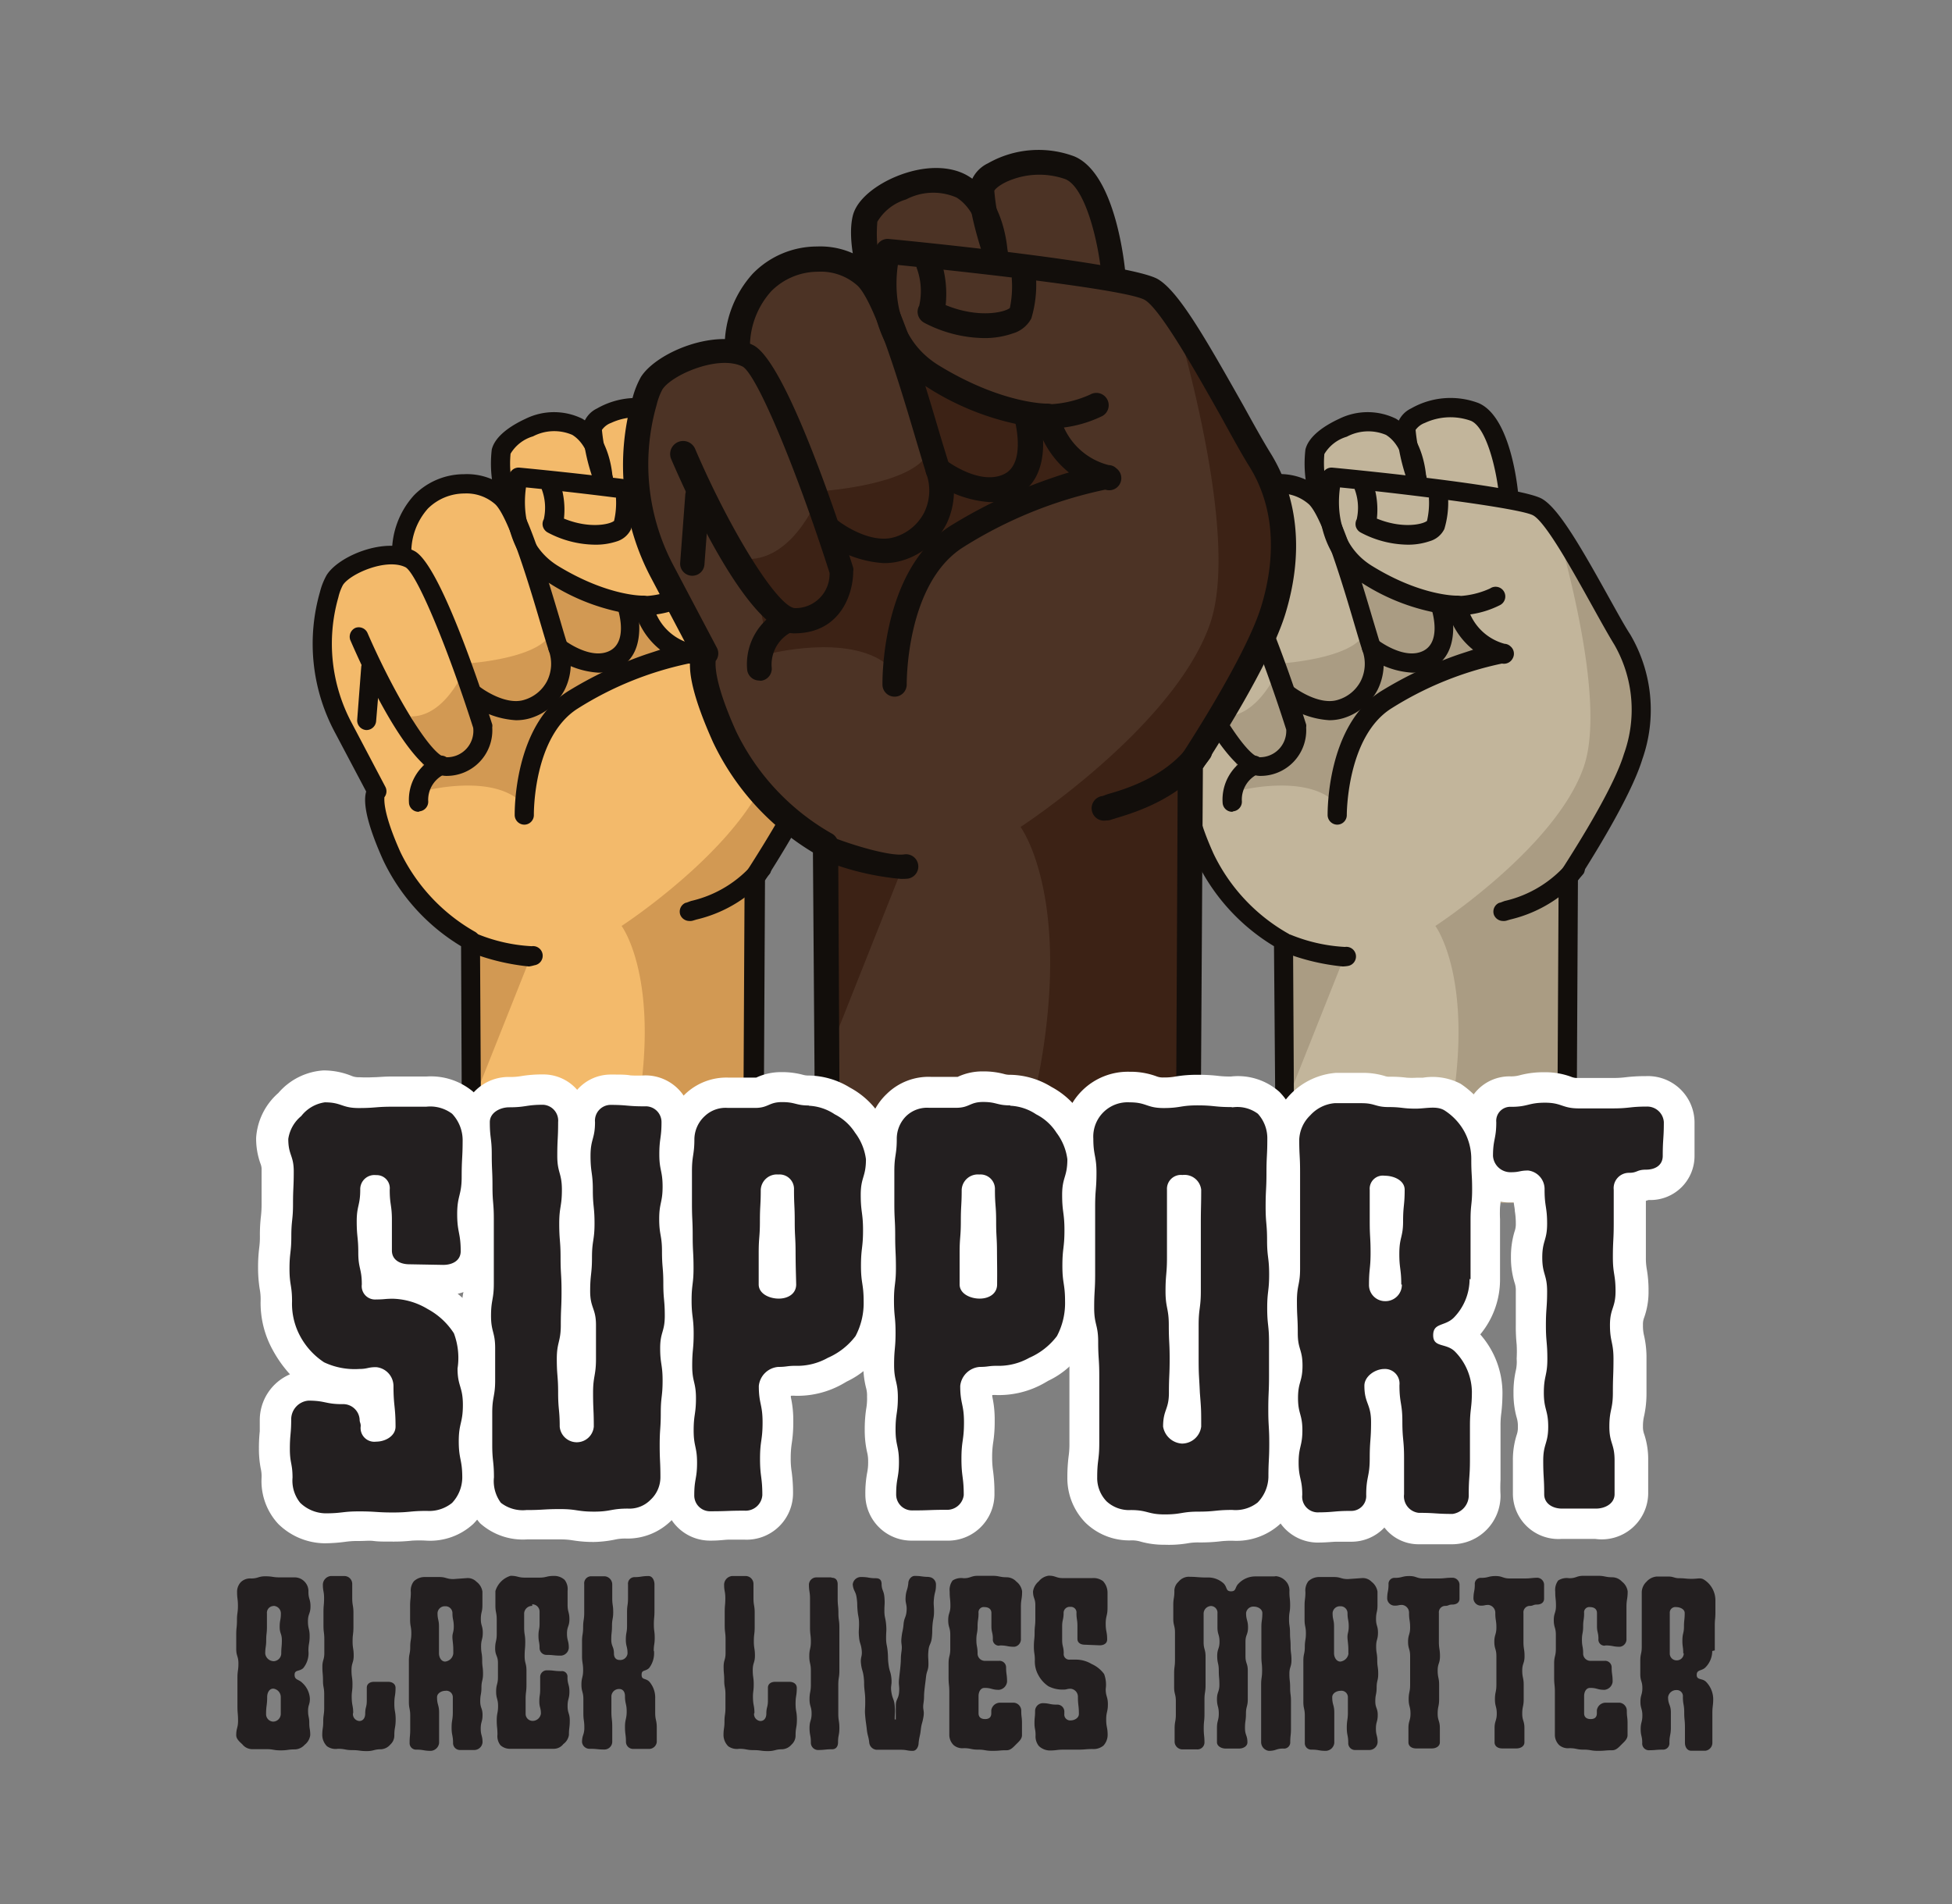 <svg id="Layer_1" data-name="Layer 1" xmlns="http://www.w3.org/2000/svg" xmlns:xlink="http://www.w3.org/1999/xlink" viewBox="0 0 160.88 156.97"><rect x="0" y="0" width="160.88" height="156.97" fill="#808080" stroke="none"/><defs><style>.cls-1{fill:none;}.cls-2{fill:#231f20;}.cls-3{clip-path:url(#clip-path);}.cls-4{fill:#f3ba6b;}.cls-5{fill:#d29953;}.cls-6{fill:#120e0b;}.cls-7{fill:#c2b59b;}.cls-8{fill:#aa9c83;}.cls-9{fill:#4c3325;}.cls-10{fill:#3c2215;}.cls-11{fill:#fff;}</style><clipPath id="clip-path"><rect class="cls-1" x="13.45" y="-7.25" width="133.97" height="106.42"/></clipPath></defs><path class="cls-2" d="M25.11,130.39a1.12,1.12,0,0,1,.31.83c0,.61.17.59.17,1.2s-.21.61-.21,1.23.14.61.14,1.22-.1.61-.1,1.22A1.94,1.94,0,0,1,25,137.5c-.31.31-.72.12-.72.56s.32.35.63.66a1.9,1.9,0,0,1,.63,1.31c0,.5-.15.5-.15,1s.1.5.1,1,.08.5.08,1a1.2,1.2,0,0,1-.46.8,1.13,1.13,0,0,1-.8.38c-.59,0-.59.08-1.18.08s-.59-.1-1.19-.1H20.74a1.05,1.05,0,0,1-.76-.39c-.22-.21-.51-.44-.51-.76,0-.59.15-.59.15-1.19s-.05-.59-.05-1.18,0-.59,0-1.19,0-.59,0-1.18.08-.59.08-1.18-.18-.6-.18-1.19,0-.59,0-1.18.06-.59.06-1.19.08-.59.08-1.18-.07-.57-.07-1.16a1.15,1.15,0,0,1,.33-.82,1.11,1.11,0,0,1,.82-.28c.59,0,.59-.18,1.18-.18s.6.09,1.19.09.59,0,1.18,0A1.13,1.13,0,0,1,25.11,130.39Zm-2.59,2A.56.56,0,0,0,22,133c0,.55,0,.55,0,1.11s-.06.55-.06,1.1-.08.55-.08,1.11a.72.72,0,0,0,.7.62.65.65,0,0,0,.62-.62c0-.56.05-.56.05-1.11s-.18-.55-.18-1.1.1-.56.1-1.11a.62.62,0,0,0-.59-.62Zm.62,8.91v-1.42a.7.7,0,0,0-.62-.68c-.33,0-.5.35-.5.68,0,.71-.09.71-.09,1.42a.61.61,0,0,0,.59.62A.64.64,0,0,0,23.14,141.26Z"/><path class="cls-2" d="M29.09,141.24a.57.57,0,0,0,.52.63c.33,0,.49-.28.49-.61,0-.53.13-.53.13-1.06s0-.54,0-1.07c0-.33.27-.49.59-.49H32c.32,0,.6.17.6.5,0,.65-.1.65-.1,1.3s.11.65.11,1.31-.11.65-.11,1.3a1,1,0,0,1-.33.76,1.09,1.09,0,0,1-.77.39c-.59,0-.59.15-1.18.15s-.59-.08-1.18-.08-.6-.11-1.19-.11a1.22,1.22,0,0,1-.9-.21,1.33,1.33,0,0,1-.39-.9c0-.57.08-.57.08-1.13s.08-.57.08-1.13v-1.13c0-.57-.1-.57-.1-1.13s-.05-.57-.05-1.13.16-.57.16-1.13,0-.57,0-1.13-.07-.57-.07-1.14v-1.12c0-.57.05-.57.05-1.14s-.1-.56-.1-1.13a.73.73,0,0,1,.64-.69c.59,0,.59,0,1.18,0a.65.65,0,0,1,.6.65c0,.59,0,.59,0,1.18s.1.6.1,1.19,0,.59,0,1.18-.07.59-.07,1.18.09.59.09,1.18-.18.59-.18,1.19.08.59.08,1.18-.08.59-.06,1.18.12.59.12,1.18Z"/><path class="cls-2" d="M38.47,130.09a1,1,0,0,1,.8.3,1.24,1.24,0,0,1,.49.81c0,.56,0,.56,0,1.13s-.13.56-.13,1.13.16.56.16,1.13-.14.56-.14,1.13.09.56.09,1.13.07.56.07,1.13-.13.56-.13,1.13-.1.56-.1,1.13.19.56.19,1.13-.15.56-.15,1.13.15.56.15,1.13a.69.69,0,0,1-.67.63c-.59,0-.59,0-1.18,0a.57.57,0,0,1-.58-.58c0-.63-.12-.63-.12-1.26s.1-.63.1-1.27,0-.63,0-1.26a.53.53,0,0,0-.61-.51c-.32,0-.69.2-.69.53,0,.63.17.63.17,1.26v1.25c0,.63,0,.63,0,1.26a.73.73,0,0,1-.68.65c-.59,0-.59-.1-1.19-.1a.53.53,0,0,1-.56-.55c0-.57.05-.57.05-1.13s0-.57,0-1.13-.11-.57-.11-1.13v-1.13c0-.57,0-.57,0-1.13s0-.57,0-1.13.11-.57.11-1.13.09-.57.09-1.13-.1-.57-.1-1.13,0-.57,0-1.13.06-.57.06-1.13a1.23,1.23,0,0,1,.25-.9,1.3,1.3,0,0,1,.9-.35l1.18,0c.59,0,.59.17,1.18.17Zm-1.11,6.2c0-.55,0-.55-.06-1.11s.1-.55.1-1.1-.11-.56-.11-1.11a.57.57,0,0,0-.6-.56.6.6,0,0,0-.63.56c0,.55.12.55.12,1.11s0,.55,0,1.1,0,.55,0,1.11c0,.32.18.68.51.68a.75.75,0,0,0,.67-.68Z"/><path class="cls-2" d="M43.87,132.38a.66.66,0,0,0-.67.59c0,.59,0,.59,0,1.19s.09.59.09,1.18-.05.59-.05,1.18.15.6.15,1.19,0,.59,0,1.18-.07.59-.07,1.19,0,.59,0,1.18a.58.58,0,0,0,.57.6.69.69,0,0,0,.69-.6c0-.5-.13-.5-.13-1s.07-.5.07-1,0-.5,0-1a.55.55,0,0,1,.56-.57c.59,0,.59.07,1.19.07a.45.45,0,0,1,.5.5c0,.59.16.59.16,1.19s-.15.59-.15,1.19.18.59.18,1.19-.07.59-.07,1.19a1.14,1.14,0,0,1-.46.75,1,1,0,0,1-.76.39c-.59,0-.59,0-1.18,0s-.59,0-1.18,0H42.09a1.17,1.17,0,0,1-.84-.29A1.19,1.19,0,0,1,41,143c0-.6-.06-.6-.06-1.19s.11-.59.11-1.18-.16-.59-.16-1.19.15-.59.15-1.18,0-.59,0-1.18-.23-.6-.23-1.19.13-.59.13-1.18,0-.59,0-1.19-.11-.59-.11-1.18,0-.59,0-1.18a1.88,1.88,0,0,1,1.25-1.26c.59,0,.59.15,1.19.15s.59,0,1.18,0,.59-.14,1.18-.14a1.27,1.27,0,0,1,.9.32,1.23,1.23,0,0,1,.25.9v1.17c0,.59.15.59.15,1.18s-.2.59-.2,1.18.15.59.15,1.18a.69.69,0,0,1-.65.64c-.6,0-.6-.06-1.19-.06a.57.57,0,0,1-.57-.58c0-.49-.09-.49-.09-1s.09-.49.09-1v-1a.6.6,0,0,0-.61-.59Z"/><path class="cls-2" d="M53.9,136.09a2,2,0,0,1-.4,1.41c-.32.31-.62.12-.62.56s.31.25.63.56A2,2,0,0,1,54,140c0,.6,0,.6,0,1.2s.13.6.13,1.2,0,.6,0,1.2a.64.64,0,0,1-.67.57H52.21a.59.59,0,0,1-.62-.56c0-.63-.08-.63-.08-1.26s.14-.64.14-1.27-.14-.63-.14-1.26c0-.33-.15-.59-.48-.59a.63.63,0,0,0-.64.59c0,.63,0,.63,0,1.26s.07.63.07,1.27v1.26a.65.65,0,0,1-.64.61c-.6,0-.6-.06-1.19-.06a.62.62,0,0,1-.66-.55c0-.59.19-.59.19-1.19s-.08-.59-.08-1.18,0-.59,0-1.18-.16-.6-.16-1.19.14-.59.14-1.18-.09-.59-.09-1.19,0-.59,0-1.18.09-.59.09-1.18.09-.6.09-1.19,0-.59,0-1.18,0-.6,0-1.19a.58.58,0,0,1,.52-.64c.59,0,.59,0,1.19,0a.68.68,0,0,1,.6.67c0,.57,0,.57,0,1.14s.08.57.08,1.14-.1.57-.1,1.13-.06.57-.06,1.14.22.57.22,1.14c0,.32.15.54.48.54a.6.6,0,0,0,.64-.54c0-.57-.14-.57-.14-1.14s.1-.57.1-1.14,0-.56,0-1.13.08-.57.08-1.14,0-.57,0-1.14a.54.54,0,0,1,.5-.6c.6,0,.6-.09,1.19-.09.33,0,.49.37.49.69,0,.55,0,.55,0,1.1s0,.55,0,1.1-.05.55-.05,1.1.07.55.07,1.1-.08.55-.08,1.09Z"/><path class="cls-2" d="M62.15,141.24a.57.57,0,0,0,.52.63c.33,0,.49-.28.49-.61,0-.53.13-.53.13-1.06s0-.54,0-1.07c0-.33.27-.49.59-.49h1.19c.32,0,.6.17.6.5,0,.65-.1.65-.1,1.3s.11.65.11,1.31-.11.65-.11,1.3a1,1,0,0,1-.33.76,1.09,1.09,0,0,1-.77.39c-.59,0-.59.15-1.18.15s-.59-.08-1.18-.08-.6-.11-1.19-.11a1.22,1.22,0,0,1-.9-.21,1.33,1.33,0,0,1-.39-.9c0-.57.08-.57.08-1.13s.08-.57.08-1.13v-1.13c0-.57-.1-.57-.1-1.13s-.05-.57-.05-1.13.16-.57.16-1.13,0-.57,0-1.13-.07-.57-.07-1.14v-1.12c0-.57.05-.57.05-1.14s-.1-.56-.1-1.13a.73.73,0,0,1,.64-.69c.59,0,.59,0,1.18,0a.65.65,0,0,1,.6.65c0,.59,0,.59,0,1.18s.1.6.1,1.19,0,.59,0,1.18-.07.59-.07,1.18.09.59.09,1.18-.18.59-.18,1.19.08.59.08,1.18-.08.59-.06,1.18.12.59.12,1.18Z"/><path class="cls-2" d="M68.56,130.06c.33,0,.48.22.48.54,0,.6,0,.6,0,1.19s.06.59.06,1.18.08.59.08,1.19,0,.59,0,1.18,0,.59,0,1.18,0,.6,0,1.19-.09.59-.09,1.18,0,.6,0,1.19,0,.59,0,1.18.09.59.09,1.19-.11.59-.11,1.18c0,.33-.16.57-.49.57-.59,0-.59.06-1.18.06a.6.6,0,0,1-.57-.63c0-.59-.11-.59-.11-1.19s.17-.59.17-1.18-.17-.59-.17-1.18.11-.6.11-1.19,0-.59,0-1.18-.13-.59-.13-1.19.13-.59.13-1.18-.07-.59-.07-1.18,0-.6,0-1.19,0-.59,0-1.18-.09-.59-.09-1.19a.62.62,0,0,1,.64-.57c.59,0,.59,0,1.18,0Z"/><path class="cls-2" d="M76.52,130a.62.62,0,0,1,.62.66c0,.54-.1.53-.16,1.08s0,.55,0,1.09-.07.54-.12,1.08,0,.55-.06,1.09-.23.53-.28,1.07,0,.56,0,1.1-.14.53-.2,1.07-.07.54-.13,1.09,0,.54-.08,1.09.09.55,0,1.1-.16.53-.22,1.07-.12.54-.18,1.08c0,.3-.17.66-.48.66-.48,0-.48-.09-1-.09s-.49,0-1,0h-1a.66.66,0,0,1-.59-.6c-.06-.54-.14-.53-.2-1.08s-.08-.54-.13-1.08,0-.55,0-1.09,0-.55-.06-1.09,0-.55-.07-1.09-.16-.53-.22-1.08.12-.56.06-1.1-.17-.53-.22-1.07,0-.56,0-1.1-.07-.54-.12-1.08,0-.55-.08-1.09-.26-.52-.32-1.07A.68.68,0,0,1,71,130c.59,0,.59.1,1.18.1.31,0,.46.13.48.44,0,.56.18.55.23,1.11s0,.57,0,1.13.09.55.14,1.11,0,.57,0,1.13.08.56.13,1.12,0,.56.08,1.13.18.54.23,1.11-.09.57,0,1.13.22.54.27,1.1,0,.57,0,1.13a0,0,0,0,0,.09,0c0-.56,0-.56,0-1.12s.22-.55.27-1.11-.06-.57,0-1.13.07-.56.12-1.12,0-.57.08-1.13-.06-.57,0-1.13.12-.55.17-1.11.21-.55.25-1.11-.12-.58-.08-1.14.16-.55.22-1.11c0-.3.23-.62.53-.62.59,0,.59.08,1.19.08Z"/><path class="cls-2" d="M82.34,135.66a.5.5,0,0,1-.51-.56c0-.53-.12-.53-.12-1.06s0-.54,0-1.07c0-.33-.24-.49-.57-.49a.43.43,0,0,0-.49.49c0,.55-.08.55-.08,1.11s-.1.55-.1,1.1.1.55.1,1.11a.6.6,0,0,0,.57.62c.59,0,.59,0,1.19,0a.54.54,0,0,1,.59.53c0,.59.08.59.08,1.19a.75.75,0,0,1-.67.67c-.6,0-.6-.16-1.19-.16-.33,0-.49.34-.49.67,0,.71,0,.71,0,1.42,0,.33.21.48.54.48s.51-.15.51-.48c0-.12,0-.12,0-.24a.73.73,0,0,1,.7-.63c.59,0,.59,0,1.18,0a.67.67,0,0,1,.59.68c0,.51.06.51.06,1s0,.5,0,1c0,.32-.28.55-.49.76s-.44.48-.76.48c-.59,0-.59.05-1.19.05s-.59-.1-1.18-.1-.59-.12-1.18-.12a1.12,1.12,0,0,1-.83-.25,1.19,1.19,0,0,1-.36-.82c0-.59,0-.59,0-1.19s0-.59,0-1.18v-1.19c0-.59-.06-.59-.06-1.18s0-.59,0-1.18.14-.6.14-1.19,0-.59,0-1.18-.17-.59-.17-1.19.18-.59.18-1.18-.06-.59-.06-1.18a1.3,1.3,0,0,1,.24-.91,1.29,1.29,0,0,1,.91-.19c.59,0,.59-.2,1.18-.2l1.18,0c.6,0,.6.12,1.19.12a1.11,1.11,0,0,1,.8.36,1.23,1.23,0,0,1,.47.8c0,.65-.1.65-.1,1.3s0,.65,0,1.3,0,.65,0,1.3a.62.62,0,0,1-.54.67c-.59,0-.59-.11-1.18-.11Z"/><path class="cls-2" d="M89.41,135.58c-.33,0-.61-.15-.61-.48,0-.53,0-.53,0-1.06s-.08-.54-.08-1.07a.46.46,0,0,0-.5-.51.5.5,0,0,0-.56.51c0,.55-.12.55-.12,1.11s0,.55,0,1.1.13.56.13,1.11a.46.46,0,0,0,.5.52c.29,0,.29,0,.59,0a2.52,2.52,0,0,1,1.21.36A2.56,2.56,0,0,1,91,138a2.5,2.5,0,0,1,.13,1.23c0,.63.18.63.18,1.26s-.14.63-.14,1.26.12.64.12,1.27a1.31,1.31,0,0,1-.35.88,1.29,1.29,0,0,1-.89.28c-.59,0-.59.05-1.18.05s-.59,0-1.19,0-.59.07-1.18.07a1.33,1.33,0,0,1-.88-.37,1.25,1.25,0,0,1-.27-.88c0-.51-.09-.51-.09-1s.05-.5.05-1a.65.65,0,0,1,.6-.65c.59,0,.59.12,1.18.12a.58.58,0,0,1,.63.53c0,.12,0,.12,0,.24a.48.48,0,0,0,.52.53c.32,0,.68-.2.68-.53,0-.71-.08-.71-.08-1.42a.66.66,0,0,0-.6-.66c-.3,0-.3.07-.6.07A2.51,2.51,0,0,1,86.4,139a2.56,2.56,0,0,1-.83-.93,2.31,2.31,0,0,1-.28-1.2c0-.57-.08-.57-.08-1.14s.06-.57.06-1.13.06-.57.06-1.14,0-.57,0-1.14-.19-.57-.19-1.13a1.32,1.32,0,0,1,.47-.83,1.28,1.28,0,0,1,.82-.47c.59,0,.59.2,1.19.2s.59,0,1.18,0H90a1.32,1.32,0,0,1,.91.25,1.41,1.41,0,0,1,.37.91c0,.65,0,.65,0,1.3s-.15.65-.15,1.3.12.65.12,1.3c0,.33-.29.48-.61.48Z"/><path class="cls-2" d="M105.16,129.93a1.27,1.27,0,0,1,.83.43,1.12,1.12,0,0,1,.28.84c0,.56.06.56.06,1.13s-.09.56-.09,1.13.08.56.08,1.13.05.56.05,1.13.07.56.07,1.13-.17.56-.17,1.13.06.56.06,1.13.07.56.07,1.13,0,.56,0,1.13,0,.56,0,1.13-.06.57-.06,1.13a.51.51,0,0,1-.58.51c-.59,0-.59.19-1.18.19a.73.73,0,0,1-.64-.7v-1.18c0-.6,0-.6,0-1.19s0-.59,0-1.18,0-.6,0-1.19.08-.59.08-1.18-.06-.59-.06-1.19,0-.59,0-1.18,0-.59,0-1.18.08-.6.08-1.19c0-.32-.36-.53-.69-.53a.6.6,0,0,0-.65.53c0,.59.16.59.16,1.19s-.21.59-.21,1.18v1.19c0,.59.19.59.19,1.18s0,.59,0,1.18v1.19c0,.59-.15.59-.15,1.18s-.08.59-.08,1.19.2.59.2,1.18c0,.33-.36.51-.68.51H101c-.32,0-.7-.19-.7-.52v-1.18c0-.6.15-.6.15-1.19s-.15-.59-.15-1.18.2-.6.2-1.19-.05-.59-.05-1.18-.13-.59-.13-1.19.19-.59.19-1.18-.17-.59-.17-1.18V133a.55.55,0,0,0-.52-.61.63.63,0,0,0-.62.61v1.19c0,.59,0,.59,0,1.18s.16.59.16,1.19,0,.59,0,1.18,0,.59,0,1.18-.09.6-.09,1.19,0,.59,0,1.18-.06.59-.06,1.19.06.59.06,1.18a.58.58,0,0,1-.62.55c-.6,0-.6,0-1.19,0a.65.65,0,0,1-.65-.6c0-.57,0-.57,0-1.13s.1-.57.1-1.13,0-.57,0-1.13-.14-.57-.14-1.13,0-.57,0-1.13.07-.57.07-1.13,0-.57,0-1.13,0-.57,0-1.13-.14-.57-.14-1.13,0-.57,0-1.13.09-.57.09-1.13a1,1,0,0,1,.33-.78,1.13,1.13,0,0,1,.78-.42c.8,0,.8.06,1.59.06a1.88,1.88,0,0,1,1.36.49c.31.31.16.65.61.65s.3-.33.62-.64a1.91,1.91,0,0,1,1.35-.59c.79,0,.79,0,1.58,0Z"/><path class="cls-2" d="M112.23,130.09a1,1,0,0,1,.81.3,1.28,1.28,0,0,1,.49.81c0,.56,0,.56,0,1.13s-.12.56-.12,1.13.16.56.16,1.13-.15.56-.15,1.13.09.56.09,1.13.08.56.08,1.13-.13.56-.13,1.13-.11.56-.11,1.13.2.56.2,1.13-.15.56-.15,1.13.14.56.14,1.13a.69.69,0,0,1-.66.63c-.6,0-.6,0-1.19,0a.56.56,0,0,1-.57-.58c0-.63-.12-.63-.12-1.26s.09-.63.09-1.27,0-.63,0-1.26a.53.53,0,0,0-.6-.51c-.33,0-.69.2-.69.53,0,.63.17.63.17,1.26s0,.62,0,1.25,0,.63,0,1.26a.73.73,0,0,1-.69.65c-.59,0-.59-.1-1.18-.1a.53.53,0,0,1-.56-.55c0-.57,0-.57,0-1.13s0-.57,0-1.13-.12-.57-.12-1.13,0-.57,0-1.13,0-.57,0-1.13,0-.57,0-1.13.12-.57.12-1.13.09-.57.09-1.13-.11-.57-.11-1.13,0-.57,0-1.13.07-.57.07-1.13a1.28,1.28,0,0,1,.24-.9,1.31,1.31,0,0,1,.9-.35c.59,0,.59,0,1.19,0s.59.17,1.18.17Zm-1.1,6.2c0-.55,0-.55-.06-1.11s.09-.55.09-1.1-.1-.56-.1-1.11a.57.57,0,0,0-.6-.56.6.6,0,0,0-.63.56c0,.55.12.55.12,1.11s0,.55,0,1.1,0,.55,0,1.11c0,.32.19.68.52.68a.76.76,0,0,0,.67-.68Z"/><path class="cls-2" d="M119.66,130.06a.59.59,0,0,1,.63.54c0,.6,0,.6,0,1.19,0,.32-.26.48-.59.48s-.29.11-.59.11a.53.53,0,0,0-.52.59c0,.59,0,.59,0,1.19s0,.59,0,1.18.09.59.09,1.19-.19.59-.19,1.18.12.59.12,1.18,0,.6,0,1.19-.12.59-.12,1.18.18.59.18,1.19,0,.59,0,1.18c0,.33-.33.5-.65.5H116.7c-.32,0-.62-.17-.62-.5,0-.59,0-.59,0-1.18s.17-.6.17-1.19-.15-.59-.15-1.18.12-.6.12-1.19,0-.59,0-1.18,0-.59,0-1.19-.17-.59-.17-1.18.17-.59.17-1.18-.09-.6-.09-1.19a.64.64,0,0,0-.57-.67c-.3,0-.3.06-.59.06a.62.62,0,0,1-.64-.57c0-.59.11-.59.11-1.19a.49.49,0,0,1,.53-.53c.59,0,.59-.15,1.18-.15s.59.2,1.18.2h1.19c.59,0,.59-.06,1.18-.06Z"/><path class="cls-2" d="M126.63,130.06a.59.59,0,0,1,.63.54c0,.6,0,.6,0,1.19,0,.32-.26.48-.59.48s-.29.11-.59.11a.53.53,0,0,0-.52.59c0,.59,0,.59,0,1.19s0,.59,0,1.18.09.59.09,1.19-.19.59-.19,1.18.12.59.12,1.18,0,.6,0,1.19-.12.59-.12,1.18.18.59.18,1.19,0,.59,0,1.18c0,.33-.33.5-.65.5h-1.19c-.33,0-.62-.17-.62-.5,0-.59,0-.59,0-1.18s.18-.6.18-1.19-.15-.59-.15-1.18.12-.6.12-1.19,0-.59,0-1.18,0-.59,0-1.19-.17-.59-.17-1.18.17-.59.17-1.18-.09-.6-.09-1.19a.65.65,0,0,0-.57-.67c-.3,0-.3.06-.59.06a.62.62,0,0,1-.64-.57c0-.59.11-.59.11-1.19a.49.49,0,0,1,.53-.53c.59,0,.59-.15,1.18-.15s.59.2,1.18.2h1.19c.59,0,.59-.06,1.18-.06Z"/><path class="cls-2" d="M132.25,135.66a.5.5,0,0,1-.51-.56c0-.53-.12-.53-.12-1.06s0-.54,0-1.07c0-.33-.24-.49-.57-.49a.43.43,0,0,0-.49.49c0,.55-.08.55-.08,1.11s-.1.55-.1,1.1.1.55.1,1.11a.6.6,0,0,0,.57.62c.59,0,.59,0,1.19,0a.54.54,0,0,1,.59.53c0,.59.08.59.08,1.19a.75.75,0,0,1-.67.67c-.6,0-.6-.16-1.19-.16-.33,0-.49.34-.49.67,0,.71,0,.71,0,1.42,0,.33.21.48.54.48s.51-.15.51-.48c0-.12,0-.12,0-.24a.73.73,0,0,1,.7-.63c.59,0,.59,0,1.18,0a.67.67,0,0,1,.59.68c0,.51.06.51.06,1s0,.5,0,1c0,.32-.28.55-.49.76s-.44.48-.76.48c-.59,0-.59.05-1.19.05s-.59-.1-1.18-.1-.59-.12-1.19-.12a1.11,1.11,0,0,1-.82-.25,1.19,1.19,0,0,1-.36-.82c0-.59,0-.59,0-1.19s0-.59,0-1.18v-1.19c0-.59-.06-.59-.06-1.18s0-.59,0-1.18.14-.6.14-1.19,0-.59,0-1.18-.17-.59-.17-1.19.18-.59.18-1.18-.06-.59-.06-1.18a1.3,1.3,0,0,1,.24-.91,1.29,1.29,0,0,1,.91-.19c.59,0,.59-.2,1.18-.2l1.18,0c.6,0,.6.12,1.19.12a1.11,1.11,0,0,1,.8.36,1.23,1.23,0,0,1,.47.8c0,.65-.1.65-.1,1.3s0,.65,0,1.3,0,.65,0,1.3a.62.62,0,0,1-.54.67c-.59,0-.59-.11-1.18-.11Z"/><path class="cls-2" d="M141.12,136.1a1.92,1.92,0,0,1-.56,1.35c-.31.31-.72.17-.72.62s.45.25.77.57a2.07,2.07,0,0,1,.59,1.39c0,.6-.07.6-.07,1.2s0,.6,0,1.2,0,.6,0,1.2a.66.66,0,0,1-.57.69c-.59,0-.59,0-1.18,0-.33,0-.51-.32-.51-.65,0-.63,0-.63,0-1.26s-.06-.63-.06-1.27-.11-.63-.11-1.26a.5.5,0,0,0-.53-.56.68.68,0,0,0-.69.58c0,.63.23.63.23,1.26s0,.62,0,1.25-.12.63-.12,1.26a.52.52,0,0,1-.54.56c-.59,0-.59.05-1.18.05a.55.55,0,0,1-.52-.61c0-.57-.13-.57-.13-1.13s.14-.57.14-1.13-.16-.57-.16-1.13.16-.57.16-1.13-.17-.57-.17-1.13,0-.57,0-1.13.12-.57.12-1.13v-2.26c0-.57,0-.57,0-1.13s0-.57,0-1.13a1.23,1.23,0,0,1,.39-.85,1.27,1.27,0,0,1,.84-.43h.95c.47,0,.47.14.94.14s.48.05,1,.05.72-.11,1,.06a2,2,0,0,1,.7.74,2,2,0,0,1,.25,1c0,.52,0,.52,0,1s-.05.53-.05,1.05,0,.52,0,1.05v1Zm-2.39.19c0-.55-.08-.55-.07-1.11s.13-.55.13-1.1.06-.55.06-1.11c0-.32-.38-.49-.7-.49a.46.46,0,0,0-.53.49c0,.56,0,.56,0,1.11s0,.55,0,1.1,0,.56,0,1.11a.56.56,0,0,0,.57.58.57.57,0,0,0,.58-.58Z"/><g class="cls-3"><path class="cls-4" d="M38.93,105l.18-27A15,15,0,0,1,31.34,65c-.89.17-3.71-5.48-4.24-9.72s.17-7.06,1.06-7.94,4.77-1.24,4.77-1.24.17-3.36,1.59-4.59,5.12-2.48,6.88-.71c0-.53-.88-3.18,0-4.41s5.65-2.65,7.42-.89c.18-.17,2.65-3,5.12-1.94S57.47,41,57.47,41a3.64,3.64,0,0,1,2.83,1.59c1.06,1.59,8,10.24,8.12,12.54A15.48,15.48,0,0,1,66.84,64c-1.77,3.18-4.6,9.18-4.6,9.18V105.3Z"/><path class="cls-5" d="M42.68,65.88c0-.14-.26-4.64,3.18-6.89s10.33-4.51,10.33-4.51l-2.91-3.71-5-2-3.71-1.86a8.39,8.39,0,0,1,.93,5c-.53,2.38-7,2.78-7,2.78s-1.58,4.37-4.63,4.37c.4.4,1.32,6.09,1.32,6.09S40.17,63.89,42.68,65.88Z"/><path class="cls-5" d="M62.24,73.16s2.83-6,4.6-9.18a15.48,15.48,0,0,0,1.58-8.83c-.14-1.87-4.69-7.9-7-11,1.55,5.59,3.62,14.75,2,19.18-2.38,6.62-12.19,13-12.19,13s3.18,4.24,1.33,15.1A22.44,22.44,0,0,1,44.15,105l18.09.27Z"/><polygon class="cls-5" points="43.48 79.52 39.11 78.72 39.37 89.85 43.48 79.52"/><path class="cls-6" d="M62,104.29h0a.79.79,0,0,1-.79-.8l.16-31.15a.87.87,0,0,1,.13-.44c0-.06,4.23-6.39,5.25-9.74a10.8,10.8,0,0,0-.78-9c-.48-.78-1.11-1.91-1.77-3.1-1.54-2.77-3.86-7-4.94-7.58s-10.06-1.72-15.91-2.3c-.2,1.4-.3,4.68,2.67,6.49,4.05,2.46,6.91,2.44,7,2.43h0a.8.8,0,0,1,.79.66A4.33,4.33,0,0,0,57,53.07a.78.78,0,0,1,.5.21.79.79,0,0,1,.18,1,.81.81,0,0,1-.88.42h-.05a27.76,27.76,0,0,0-9.12,3.7C43.93,60.72,44,67.11,44,67.17a.79.79,0,0,1-.78.81h0a.8.8,0,0,1-.8-.78c0-.3-.08-7.34,4.35-10.19a32.45,32.45,0,0,1,6.48-3.07l1.16-.38a6.15,6.15,0,0,1-2-2.88,17.24,17.24,0,0,1-7.17-2.63c-3.84-2.33-3.81-6.85-3.26-8.92a.79.79,0,0,1,.85-.58c2.56.24,15.45,1.53,17.26,2.57,1.36.78,3.15,3.89,5.54,8.18.65,1.18,1.27,2.3,1.73,3a12.25,12.25,0,0,1,1,10.28c-1,3.27-4.56,8.82-5.31,10l-.16,30.91A.79.79,0,0,1,62,104.29Z"/><path class="cls-6" d="M38.91,103.52a.81.81,0,0,1-.8-.79L38,78a16.6,16.6,0,0,1-6.42-7.09c-1.23-2.74-1.7-4.64-1.4-5.66L27.6,60.37A15.48,15.48,0,0,1,26.37,48.8a5.66,5.66,0,0,1,.55-1.39c1-1.6,4.88-3.2,7.21-2,2.07,1,5.45,11.21,6.44,14.31a.67.67,0,0,1,0,.24,3.76,3.76,0,0,1-3.8,4c-2.74,0-6.44-7.83-7.9-11.2a.8.8,0,0,1,.42-1,.79.79,0,0,1,1,.42c2.37,5.45,5.38,10.24,6.44,10.24A2.17,2.17,0,0,0,39,60c-2.17-6.81-4.67-12.74-5.58-13.24-1.57-.78-4.57.54-5.16,1.47a4.08,4.08,0,0,0-.37,1A13.89,13.89,0,0,0,29,59.62l2.76,5.24a.79.79,0,0,1-.08.86c0,.19-.14,1.26,1.32,4.52a15.11,15.11,0,0,0,6.13,6.56.81.81,0,0,1,.43.71l.14,25.21a.8.8,0,0,1-.8.8ZM31.53,65.88h0Zm0,0Zm0,0Zm0,0Z"/><path class="cls-6" d="M42.51,59.37a7.1,7.1,0,0,1-3.85-1.43.79.79,0,0,1-.14-1.11.8.8,0,0,1,1.12-.14s2,1.5,3.57,1a3.11,3.11,0,0,0,1.88-1.55,3.19,3.19,0,0,0,.14-2.51c-.17-.5-.39-1.25-.65-2.13-.9-3.06-2.59-8.75-3.74-9.91a3.58,3.58,0,0,0-2.57-.91,4.29,4.29,0,0,0-3,1.24,5.41,5.41,0,0,0-1.37,3.65.8.8,0,0,1-.75.84.78.78,0,0,1-.84-.74,7,7,0,0,1,1.8-4.83,5.77,5.77,0,0,1,4.13-1.75A5.2,5.2,0,0,1,42,40.45c1.33,1.34,2.71,5.77,4.14,10.59.25.86.47,1.61.63,2.08a4.82,4.82,0,0,1-.23,3.74,4.75,4.75,0,0,1-2.82,2.34A4.06,4.06,0,0,1,42.51,59.37Z"/><path class="cls-6" d="M49.31,55.45A6.93,6.93,0,0,1,45.49,54a.8.8,0,0,1-.13-1.12.8.8,0,0,1,1.12-.13h0s2.19,1.7,3.77.9.66-3.49.65-3.52a.8.8,0,1,1,1.53-.45c0,.16,1.17,4.08-1.46,5.4A3.72,3.72,0,0,1,49.31,55.45Z"/><path class="cls-6" d="M41.76,42a.79.79,0,0,1-.76-.55,10,10,0,0,1-.47-4.39c.27-1.13,1.62-2,2.79-2.54a5.3,5.3,0,0,1,4.68,0c2.4,1.48,2.5,4.93,2.5,5.08a.8.8,0,1,1-1.59,0h0s-.09-2.73-1.74-3.75a3.77,3.77,0,0,0-3.24.12,3.21,3.21,0,0,0-1.85,1.43A8.54,8.54,0,0,0,42.51,41,.78.78,0,0,1,42,42,.67.67,0,0,1,41.76,42Z"/><path class="cls-6" d="M57.3,41.81a.8.8,0,0,1-.8-.73c-.19-2.33-1-5.85-2.34-6.39a5,5,0,0,0-3.79.17,1.58,1.58,0,0,0-.76.58,14.81,14.81,0,0,0,.85,3.73.8.8,0,1,1-1.51.51A15.84,15.84,0,0,1,48,35.31a2.15,2.15,0,0,1,1.21-1.64,6.54,6.54,0,0,1,5.54-.45C57.47,34.34,58,40.28,58.09,41a.8.8,0,0,1-.73.86Z"/><path class="cls-6" d="M49,44.9a8.46,8.46,0,0,1-3.85-1,.83.83,0,0,1-.4-.48.79.79,0,0,1,.07-.62,4.33,4.33,0,0,0-.15-2.41.78.78,0,0,1,.52-1,.8.8,0,0,1,1,.52,6.82,6.82,0,0,1,.29,2.84c2.1.86,3.78.48,4.13.19a6.57,6.57,0,0,0,.16-1.83.8.8,0,0,1,.78-.82h0a.8.8,0,0,1,.8.77A7.58,7.58,0,0,1,52,43.64a1.93,1.93,0,0,1-1.2,1A5.5,5.5,0,0,1,49,44.9Z"/><path class="cls-6" d="M34.5,66.92a.79.79,0,0,1-.79-.69A3.9,3.9,0,0,1,36,62.37a.79.79,0,1,1,.71,1.42A2.33,2.33,0,0,0,35.29,66a.8.8,0,0,1-.7.88Z"/><path class="cls-6" d="M56.82,75.92a.81.81,0,0,1-.75-.5.79.79,0,0,1,.44-1c.08,0,.24-.08.45-.15a9.59,9.59,0,0,0,5.21-3.19.8.8,0,0,1,1.29.93,11.07,11.07,0,0,1-6.05,3.79l-.3.09A.79.79,0,0,1,56.82,75.92Z"/><path class="cls-6" d="M43.6,79.67a18.19,18.19,0,0,1-4.81-1.15A.8.8,0,0,1,39.36,77a13.74,13.74,0,0,0,4.46,1,.79.79,0,0,1,.23,1.57A3.19,3.19,0,0,1,43.6,79.67Z"/><path class="cls-6" d="M30.23,60.18h-.06a.8.8,0,0,1-.73-.86L29.77,55a.79.79,0,0,1,.85-.74.81.81,0,0,1,.74.86L31,59.44A.8.8,0,0,1,30.23,60.18Z"/><path class="cls-6" d="M52.83,50.72a9.66,9.66,0,0,1-1.28-.08.8.8,0,1,1,.2-1.58,7,7,0,0,0,4-.55.8.8,0,0,1,.8,1.38A7.84,7.84,0,0,1,52.83,50.72Z"/><path class="cls-7" d="M106,105l.18-27A15,15,0,0,1,98.4,65c-.89.17-3.71-5.48-4.24-9.72s.18-7.06,1.06-7.94S100,46.14,100,46.14s.17-3.36,1.59-4.59,5.12-2.48,6.88-.71c0-.53-.88-3.18,0-4.41s5.66-2.65,7.42-.89c.18-.17,2.65-3,5.12-1.94S124.54,41,124.54,41a3.63,3.63,0,0,1,2.82,1.59c1.06,1.59,8,10.24,8.13,12.54A15.58,15.58,0,0,1,133.9,64c-1.77,3.18-4.6,9.18-4.6,9.18V105.3Z"/><path class="cls-8" d="M109.74,65.88c0-.14-.26-4.64,3.18-6.89s10.34-4.51,10.34-4.51l-2.92-3.71-5-2-3.71-1.86a8.39,8.39,0,0,1,.93,5c-.53,2.38-7,2.78-7,2.78s-1.59,4.37-4.64,4.37c.4.4,1.32,6.09,1.32,6.09S107.23,63.89,109.74,65.88Z"/><path class="cls-8" d="M129.3,73.16s2.83-6,4.6-9.18a15.58,15.58,0,0,0,1.59-8.83c-.15-1.87-4.7-7.9-7-11,1.55,5.59,3.62,14.75,2,19.18-2.38,6.62-12.19,13-12.19,13s3.18,4.24,1.33,15.1A22.48,22.48,0,0,1,111.22,105l18.08.27Z"/><polygon class="cls-8" points="110.54 79.52 106.17 78.72 106.43 89.85 110.54 79.52"/><path class="cls-6" d="M129.09,104.29h0a.79.79,0,0,1-.79-.8l.16-31.15a.87.87,0,0,1,.13-.44c0-.06,4.24-6.39,5.25-9.74a10.77,10.77,0,0,0-.78-9c-.48-.78-1.11-1.91-1.77-3.1-1.54-2.77-3.86-7-4.94-7.58s-10.06-1.72-15.91-2.3c-.2,1.4-.3,4.68,2.67,6.49,4,2.46,6.91,2.44,7,2.43h0a.79.79,0,0,1,.78.66A4.33,4.33,0,0,0,124,53.07a.77.77,0,0,1,.49.21.79.79,0,0,1,.18,1,.81.81,0,0,1-.88.42h0a27.76,27.76,0,0,0-9.12,3.7C111,60.72,111,67.11,111,67.17a.79.79,0,0,1-.78.81h0a.8.8,0,0,1-.8-.78c0-.3-.07-7.34,4.35-10.19a32.45,32.45,0,0,1,6.48-3.07l1.16-.38a6.15,6.15,0,0,1-2-2.88,17.24,17.24,0,0,1-7.17-2.63c-3.84-2.33-3.81-6.85-3.26-8.92a.79.79,0,0,1,.85-.58c2.56.24,15.45,1.53,17.26,2.57,1.36.78,3.16,3.89,5.54,8.18.66,1.18,1.27,2.3,1.73,3a12.25,12.25,0,0,1,1,10.28c-1,3.27-4.56,8.82-5.31,10l-.16,30.91A.79.79,0,0,1,129.09,104.29Z"/><path class="cls-6" d="M106,103.52a.81.81,0,0,1-.8-.79L105,78a16.6,16.6,0,0,1-6.42-7.09c-1.23-2.74-1.7-4.64-1.4-5.66l-2.56-4.86A15.48,15.48,0,0,1,93.43,48.8,5.66,5.66,0,0,1,94,47.41c1-1.6,4.88-3.2,7.22-2,2.06,1,5.45,11.21,6.43,14.31a.67.67,0,0,1,0,.24,3.76,3.76,0,0,1-3.8,4c-2.74,0-6.43-7.83-7.9-11.2a.8.8,0,0,1,.42-1,.79.79,0,0,1,1,.42c2.37,5.45,5.38,10.24,6.44,10.24a2.17,2.17,0,0,0,2.2-2.27c-2.17-6.81-4.67-12.74-5.58-13.24-1.57-.78-4.57.54-5.16,1.47a4.08,4.08,0,0,0-.37,1,13.89,13.89,0,0,0,1.11,10.38l2.76,5.24a.79.79,0,0,1-.08.86c0,.19-.14,1.26,1.33,4.52a15.06,15.06,0,0,0,6.12,6.56.79.79,0,0,1,.43.71l.14,25.21a.79.79,0,0,1-.79.8ZM98.59,65.88h0Zm0,0Zm0,0Zm0,0Z"/><path class="cls-6" d="M109.57,59.37a7.1,7.1,0,0,1-3.85-1.43.79.79,0,0,1-.14-1.11.8.8,0,0,1,1.12-.14s2,1.5,3.57,1a3.11,3.11,0,0,0,1.88-1.55,3.19,3.19,0,0,0,.14-2.51c-.17-.5-.39-1.25-.65-2.13-.9-3.06-2.59-8.75-3.74-9.91a3.58,3.58,0,0,0-2.57-.91,4.24,4.24,0,0,0-3,1.24A5.39,5.39,0,0,0,101,45.56a.79.79,0,0,1-.75.84.78.78,0,0,1-.84-.74,7,7,0,0,1,1.8-4.83,5.77,5.77,0,0,1,4.13-1.75A5.2,5.2,0,0,1,109,40.45c1.33,1.34,2.72,5.77,4.14,10.59.26.86.48,1.61.63,2.08a4.82,4.82,0,0,1-.23,3.74,4.75,4.75,0,0,1-2.82,2.34A4.06,4.06,0,0,1,109.57,59.37Z"/><path class="cls-6" d="M116.38,55.45A6.94,6.94,0,0,1,112.55,54a.8.8,0,0,1-.13-1.12.8.8,0,0,1,1.12-.13h0s2.19,1.7,3.77.9.66-3.49.65-3.52a.8.8,0,0,1,1.53-.45c.05.16,1.18,4.08-1.46,5.4A3.71,3.71,0,0,1,116.38,55.45Z"/><path class="cls-6" d="M108.82,42a.79.79,0,0,1-.76-.55,10,10,0,0,1-.47-4.39c.27-1.13,1.62-2,2.79-2.54a5.3,5.3,0,0,1,4.68,0c2.4,1.48,2.5,4.93,2.5,5.08a.8.8,0,0,1-1.59,0h0s-.09-2.73-1.74-3.75A3.77,3.77,0,0,0,111,36a3.21,3.21,0,0,0-1.85,1.43,8.53,8.53,0,0,0,.44,3.53.8.8,0,0,1-.52,1A.67.67,0,0,1,108.82,42Z"/><path class="cls-6" d="M124.36,41.81a.79.79,0,0,1-.79-.73c-.2-2.33-1.06-5.85-2.34-6.39a5,5,0,0,0-3.79.17,1.64,1.64,0,0,0-.77.58,14.81,14.81,0,0,0,.85,3.73.8.8,0,1,1-1.51.51,16.22,16.22,0,0,1-.92-4.37,2.15,2.15,0,0,1,1.21-1.64,6.54,6.54,0,0,1,5.54-.45c2.69,1.12,3.26,7.06,3.31,7.73a.8.8,0,0,1-.72.86Z"/><path class="cls-6" d="M116,44.9a8.46,8.46,0,0,1-3.85-1,.83.83,0,0,1-.4-.48.84.84,0,0,1,.07-.62,4.33,4.33,0,0,0-.15-2.41.78.78,0,0,1,.52-1,.79.79,0,0,1,1,.52,6.82,6.82,0,0,1,.29,2.84c2.1.86,3.78.48,4.13.19a6.57,6.57,0,0,0,.16-1.83.8.8,0,0,1,.78-.82h0a.8.8,0,0,1,.8.77,7.58,7.58,0,0,1-.31,2.55,1.93,1.93,0,0,1-1.2,1A5.5,5.5,0,0,1,116,44.9Z"/><path class="cls-6" d="M101.56,66.92a.79.79,0,0,1-.79-.69A3.92,3.92,0,0,1,103,62.37a.79.79,0,1,1,.71,1.42A2.33,2.33,0,0,0,102.35,66a.8.8,0,0,1-.7.88Z"/><path class="cls-6" d="M123.88,75.92a.81.81,0,0,1-.75-.5.79.79,0,0,1,.44-1c.08,0,.24-.08.45-.15a9.59,9.59,0,0,0,5.21-3.19.8.8,0,0,1,1.29.93,11.07,11.07,0,0,1-6.05,3.79l-.3.09A.79.79,0,0,1,123.88,75.92Z"/><path class="cls-6" d="M110.66,79.67a18.19,18.19,0,0,1-4.81-1.15.81.81,0,0,1-.46-1,.8.8,0,0,1,1-.46,13.74,13.74,0,0,0,4.46,1,.79.79,0,1,1,.23,1.57A3.19,3.19,0,0,1,110.66,79.67Z"/><path class="cls-6" d="M97.29,60.18h-.06a.8.8,0,0,1-.73-.86L96.83,55a.79.79,0,0,1,.85-.74.81.81,0,0,1,.74.86l-.33,4.35A.8.8,0,0,1,97.29,60.18Z"/><path class="cls-6" d="M119.9,50.72a9.7,9.7,0,0,1-1.29-.08.8.8,0,0,1,.2-1.58,7,7,0,0,0,4-.55.8.8,0,1,1,.8,1.38A7.82,7.82,0,0,1,119.9,50.72Z"/><path class="cls-9" d="M68.26,104.85l.23-34.64a19.29,19.29,0,0,1-10-16.53c-1.13.23-4.75-7-5.43-12.45s.23-9.06,1.36-10.19,6.11-1.59,6.11-1.59.23-4.3,2-5.88,6.56-3.17,8.83-.91c0-.68-1.13-4.08,0-5.66s7.24-3.4,9.51-1.13c.22-.23,3.39-3.85,6.56-2.49S92,22.89,92,22.89a4.68,4.68,0,0,1,3.63,2C97,27,105.84,38.06,106.07,41a19.75,19.75,0,0,1-2,11.32c-2.26,4.08-5.88,11.77-5.88,11.77V105.3Z"/><path class="cls-10" d="M73.07,54.75c0-.16-.34-5.94,4.08-8.83s13.24-5.77,13.24-5.77L86.66,35.4,80.2,32.85l-4.75-2.38s1.87,3.4,1.19,6.45-9,3.57-9,3.57-2,5.6-6,5.6c.51.51,1.7,7.82,1.7,7.82S69.84,52.21,73.07,54.75Z"/><path class="cls-10" d="M98.15,64.09s3.62-7.69,5.88-11.77a19.75,19.75,0,0,0,2-11.32c-.18-2.39-6-10.13-8.95-14.06,2,7.17,4.66,18.91,2.61,24.59C96.67,60,84.11,68.17,84.11,68.17s4.07,5.43,1.7,19.36C84.35,96.07,78.93,101.8,75,105l23.19.35Z"/><polygon class="cls-10" points="74.09 72.25 68.48 71.23 68.83 85.49 74.09 72.25"/><path class="cls-6" d="M97.88,104h0a1,1,0,0,1-1-1L97.07,63a1,1,0,0,1,.17-.55c.05-.09,5.42-8.2,6.72-12.5s1-8.32-1-11.51c-.62-1-1.42-2.45-2.27-4-2-3.55-5-8.91-6.33-9.71S81.47,22.59,74,21.84c-.26,1.8-.39,6,3.42,8.31,5.19,3.16,8.86,3.13,8.9,3.12h0a1,1,0,0,1,1,.85,5.54,5.54,0,0,0,4.06,4.22.92.92,0,0,1,.63.27,1,1,0,0,1-.89,1.76h-.06a35.63,35.63,0,0,0-11.69,4.75c-4.72,3-4.64,11.22-4.64,11.31a1,1,0,0,1-1,1h0a1,1,0,0,1-1-1c0-.38-.1-9.41,5.57-13.06a41.08,41.08,0,0,1,8.31-3.94c.56-.19,1-.35,1.49-.48a7.86,7.86,0,0,1-2.54-3.69,22.12,22.12,0,0,1-9.2-3.38c-4.92-3-4.88-8.79-4.17-11.43a1,1,0,0,1,1.08-.75c3.29.31,19.81,2,22.14,3.3,1.74,1,4,5,7.1,10.49.83,1.51,1.63,2.94,2.22,3.89,2.28,3.7,2.71,8.26,1.22,13.18-1.27,4.19-5.86,11.31-6.81,12.78L98.9,103A1,1,0,0,1,97.88,104Z"/><path class="cls-6" d="M68.23,103a1,1,0,0,1-1-1L67,70.27a21.22,21.22,0,0,1-8.23-9.08c-1.58-3.52-2.18-5.95-1.79-7.26l-3.29-6.24a19.84,19.84,0,0,1-1.57-14.83,7.41,7.41,0,0,1,.7-1.78c1.3-2.06,6.26-4.1,9.25-2.63,2.65,1.3,7,14.38,8.25,18.35a.84.84,0,0,1,0,.31c0,1.77-1,5.1-4.87,5.1-3.51,0-8.25-10-10.13-14.36A1,1,0,0,1,57.29,37c3,7,6.89,13.13,8.25,13.13a2.81,2.81,0,0,0,2.83-2.91c-2.8-8.74-6-16.33-7.16-17-2-1-5.86.69-6.62,1.89a5.3,5.3,0,0,0-.47,1.26,17.79,17.79,0,0,0,1.42,13.31l3.54,6.71a1,1,0,0,1-.1,1.1c0,.25-.19,1.62,1.69,5.8a19.4,19.4,0,0,0,7.86,8.41,1,1,0,0,1,.55.91L69.25,102a1,1,0,0,1-1,1ZM58.77,54.76h0Zm0,0Zm0,0Zm0,0Z"/><path class="cls-6" d="M72.84,46.42a9.11,9.11,0,0,1-4.93-1.83,1,1,0,0,1-.17-1.44A1,1,0,0,1,69.17,43s2.51,1.92,4.58,1.27a4.06,4.06,0,0,0,2.41-2A4.13,4.13,0,0,0,76.33,39c-.21-.64-.49-1.6-.83-2.73-1.16-3.92-3.32-11.22-4.8-12.7a4.52,4.52,0,0,0-3.29-1.17A5.43,5.43,0,0,0,63.57,24a6.83,6.83,0,0,0-1.76,4.67,1,1,0,0,1-1,1.08,1,1,0,0,1-1.08-1,8.94,8.94,0,0,1,2.31-6.19,7.4,7.4,0,0,1,5.3-2.24,6.57,6.57,0,0,1,4.77,1.77c1.7,1.7,3.49,7.39,5.31,13.57.33,1.1.61,2,.81,2.66A6.21,6.21,0,0,1,78,43.2a6,6,0,0,1-3.62,3A5.06,5.06,0,0,1,72.84,46.42Z"/><path class="cls-6" d="M81.57,41.39a9,9,0,0,1-4.9-1.87,1,1,0,1,1,1.26-1.6h0s2.81,2.17,4.85,1.15c1.83-.92.84-4.48.83-4.51a1,1,0,1,1,2-.58c.07.21,1.51,5.22-1.87,6.92A4.69,4.69,0,0,1,81.57,41.39Z"/><path class="cls-6" d="M71.88,24.13a1,1,0,0,1-1-.7c-.11-.35-1.1-3.5-.6-5.62.34-1.45,2.07-2.64,3.58-3.26,2.25-.93,4.5-.94,6,0,3.07,1.9,3.2,6.32,3.2,6.5a1,1,0,1,1-2,.05h0s-.11-3.51-2.23-4.82a4.82,4.82,0,0,0-4.15.16,4.11,4.11,0,0,0-2.37,1.84,10.89,10.89,0,0,0,.55,4.52,1,1,0,0,1-.65,1.28A.89.89,0,0,1,71.88,24.13Z"/><path class="cls-6" d="M91.81,23.91a1,1,0,0,1-1-.94c-.25-3-1.35-7.51-3-8.2a6.5,6.5,0,0,0-4.86.22c-.73.35-1,.68-1,.75A18.79,18.79,0,0,0,83,20.52a1,1,0,0,1-1.94.66c-.13-.4-1.31-3.93-1.18-5.62a2.75,2.75,0,0,1,1.55-2.1,8.42,8.42,0,0,1,7.11-.57c3.44,1.44,4.17,9.05,4.24,9.91a1,1,0,0,1-.93,1.1Z"/><path class="cls-6" d="M81.12,27.87a10.9,10.9,0,0,1-4.94-1.26,1.05,1.05,0,0,1-.51-.62,1,1,0,0,1,.09-.79,5.49,5.49,0,0,0-.2-3.09,1,1,0,1,1,2-.61,8.86,8.86,0,0,1,.38,3.65c2.68,1.1,4.84.61,5.29.24A8.68,8.68,0,0,0,83.39,23a1,1,0,0,1,1-1.05h0a1,1,0,0,1,1,1A9.67,9.67,0,0,1,85,26.25a2.53,2.53,0,0,1-1.54,1.24A7,7,0,0,1,81.12,27.87Z"/><path class="cls-6" d="M62.58,56.1a1,1,0,0,1-1-.89,5,5,0,0,1,2.89-5,1,1,0,1,1,.92,1.82A3,3,0,0,0,63.6,55a1,1,0,0,1-.91,1.12Z"/><path class="cls-6" d="M91.19,67.63a1,1,0,0,1-.4-2c.11,0,.31-.11.59-.19,1.29-.37,4.72-1.38,6.67-4.09a1,1,0,0,1,1.43-.23,1,1,0,0,1,.23,1.42C97.35,65.87,93.43,67,92,67.44l-.39.12A1,1,0,0,1,91.19,67.63Z"/><path class="cls-6" d="M74.24,72.45A22.44,22.44,0,0,1,68.08,71a1,1,0,0,1,.73-1.91c1.59.61,4.56,1.51,5.72,1.34a1,1,0,1,1,.29,2A5.11,5.11,0,0,1,74.24,72.45Z"/><path class="cls-6" d="M57.11,47.46H57a1,1,0,0,1-.94-1.09l.42-5.59a1,1,0,0,1,2,.15l-.42,5.59A1,1,0,0,1,57.11,47.46Z"/><path class="cls-6" d="M86.08,35.32a13.71,13.71,0,0,1-1.64-.1,1,1,0,0,1,.25-2,9,9,0,0,0,5.17-.7,1,1,0,0,1,1,1.77A10.17,10.17,0,0,1,86.08,35.32Z"/></g><path class="cls-2" d="M33.74,104.22c-.77,0-1.44-.36-1.44-1.13,0-1.25,0-1.25,0-2.51s-.18-1.25-.18-2.51A1.08,1.08,0,0,0,31,96.87a1.17,1.17,0,0,0-1.31,1.2c0,1.31-.29,1.31-.29,2.61s.13,1.3.13,2.6.29,1.3.29,2.6A1.1,1.1,0,0,0,31,107.12c.7,0,.7-.06,1.4-.06a5.83,5.83,0,0,1,2.85.85,5.9,5.9,0,0,1,2.16,2,5.77,5.77,0,0,1,.3,2.9c0,1.48.44,1.48.44,3s-.34,1.49-.34,3,.29,1.48.29,3a3.09,3.09,0,0,1-.84,2.08,3,3,0,0,1-2.08.66c-1.39,0-1.39.13-2.79.13s-1.39-.09-2.79-.09-1.39.16-2.78.16a3.07,3.07,0,0,1-2.08-.87,2.9,2.9,0,0,1-.63-2.07c0-1.18-.22-1.18-.22-2.37S24,118.22,24,117a1.55,1.55,0,0,1,1.42-1.54c1.4,0,1.4.29,2.79.29A1.36,1.36,0,0,1,29.64,117c0,.28.09.28.09.56A1.13,1.13,0,0,0,31,118.84c.77,0,1.6-.47,1.6-1.24,0-1.68-.17-1.68-.17-3.35A1.57,1.57,0,0,0,31,112.7c-.7,0-.7.15-1.4.15a5.89,5.89,0,0,1-2.89-.55,5.94,5.94,0,0,1-2-2.21,5.62,5.62,0,0,1-.64-2.81c0-1.34-.21-1.34-.21-2.68s.15-1.34.15-2.68.14-1.34.14-2.67.06-1.34.06-2.68-.45-1.34-.45-2.68A3,3,0,0,1,24.83,92a3,3,0,0,1,1.94-1.13c1.39,0,1.39.47,2.79.47s1.39-.11,2.78-.11h2.79a3,3,0,0,1,2.13.58,3.18,3.18,0,0,1,.87,2.13c0,1.53-.08,1.53-.08,3.07s-.37,1.53-.37,3.07.29,1.53.29,3.06c0,.77-.67,1.13-1.44,1.13Z"/><path class="cls-11" d="M26.77,127.22a5.54,5.54,0,0,1-3.84-1.6,5.19,5.19,0,0,1-1.37-3.84,2.81,2.81,0,0,0-.07-.72,8.48,8.48,0,0,1-.15-1.65,13.21,13.21,0,0,1,.07-1.43c0-.24,0-.47,0-.94a4.11,4.11,0,0,1,2.49-3.75,10.12,10.12,0,0,1-1.42-2,8,8,0,0,1-1-4.06,4.63,4.63,0,0,0-.08-1,11.05,11.05,0,0,1-.13-1.72,13,13,0,0,1,.09-1.62,6.84,6.84,0,0,0,.06-1.06,13,13,0,0,1,.09-1.6,9.16,9.16,0,0,0,.05-1.07c0-.73,0-1.09,0-1.45s0-.62,0-1.23a1.25,1.25,0,0,0-.09-.55,6.08,6.08,0,0,1-.36-2.13,5.37,5.37,0,0,1,1.83-3.7,5.35,5.35,0,0,1,3.71-1.86A6.11,6.11,0,0,1,29,88.7a1.46,1.46,0,0,0,.6.1,10.86,10.86,0,0,0,1.19,0c.4,0,.79-.06,1.59-.06h2.79A5.41,5.41,0,0,1,39,90a5.69,5.69,0,0,1,1.6,3.9c0,.84,0,1.25,0,1.67s0,.7,0,1.4a8.37,8.37,0,0,1-.25,2.11,3.08,3.08,0,0,0-.12,1,4.94,4.94,0,0,0,.1,1.08,8.93,8.93,0,0,1,.19,2,3.54,3.54,0,0,1-2.8,3.49,8.06,8.06,0,0,1,1.86,2.13,6.44,6.44,0,0,1,.65,3.58c0,.19,0,.38,0,.57a2,2,0,0,0,.12.78,6.9,6.9,0,0,1,.32,2.19,8.08,8.08,0,0,1-.23,2,3.36,3.36,0,0,0-.11.94,4.22,4.22,0,0,0,.1,1,8.82,8.82,0,0,1,.19,2A5.59,5.59,0,0,1,39,125.63,5.25,5.25,0,0,1,35.13,127a10.22,10.22,0,0,0-1.16,0,13.86,13.86,0,0,1-1.63.08c-.77,0-1.15,0-1.54-.05s-.62,0-1.25,0a7.31,7.31,0,0,0-1.11.07A13.68,13.68,0,0,1,26.77,127.22Zm-.19-5.06a.41.41,0,0,0,.19.06,9.36,9.36,0,0,0,1.11-.06,13.27,13.27,0,0,1,1.67-.1c.78,0,1.16,0,1.55,0s.62,0,1.24,0a9.74,9.74,0,0,0,1.17-.06c.38,0,.81-.07,1.62-.07a2.58,2.58,0,0,0,.37,0,.58.58,0,0,0,0-.21,3.75,3.75,0,0,0-.1-1,9.56,9.56,0,0,1-.19-2,8.69,8.69,0,0,1,.23-2,3.28,3.28,0,0,0,.11-.93,2,2,0,0,0-.12-.78,7,7,0,0,1-.32-2.19c0-.25,0-.5,0-.75a6,6,0,0,0,0-1A3.79,3.79,0,0,0,34,110.07a3.45,3.45,0,0,0-1.6-.51c-.25,0-.37,0-.49,0a8.72,8.72,0,0,1-.91,0,3.59,3.59,0,0,1-3.68-3.74,3.1,3.1,0,0,0-.08-.76,7.34,7.34,0,0,1-.21-1.84,8.3,8.3,0,0,0-.05-1,12.65,12.65,0,0,1-.08-1.55,7.37,7.37,0,0,1,.21-1.85,2.68,2.68,0,0,0,.08-.76A3.67,3.67,0,0,1,31,94.37a3.57,3.57,0,0,1,3.69,3.7,6.39,6.39,0,0,0,.06.91,10,10,0,0,1,.12,1.6c0,.55,0,.86,0,1.14h.5a10.38,10.38,0,0,1-.13-1.69,8.54,8.54,0,0,1,.25-2.12,3.05,3.05,0,0,0,.12-1c0-.84,0-1.26.05-1.67s0-.7,0-1.4a.54.54,0,0,0-.05-.19l-.45,0H32.34a10.86,10.86,0,0,0-1.19,0c-.4,0-.8.06-1.59.06a6.4,6.4,0,0,1-2.2-.36,1.27,1.27,0,0,0-.35-.1c-.1.08-.23.21-.41.38a4.24,4.24,0,0,0-.36.39,1.51,1.51,0,0,0,.09.33,6.07,6.07,0,0,1,.35,2.13c0,.72,0,1.08,0,1.44s0,.62,0,1.24a13.52,13.52,0,0,1-.08,1.6,8.59,8.59,0,0,0-.06,1.07,13,13,0,0,1-.09,1.62,8.53,8.53,0,0,0-.06,1.06,4.63,4.63,0,0,0,.08,1,9.91,9.91,0,0,1,.13,1.72,3.24,3.24,0,0,0,.3,1.56,3.49,3.49,0,0,0,1.07,1.29,3.67,3.67,0,0,0,1.64.22l.17,0A5.59,5.59,0,0,1,31,110.2a4,4,0,0,1,3.93,4,11.64,11.64,0,0,0,.07,1.42,15.57,15.57,0,0,1,.1,1.93,3.89,3.89,0,0,1-4.1,3.74,3.59,3.59,0,0,1-3.68-3.09,6.18,6.18,0,0,1-.85-.13c0,.13,0,.25,0,.35s0,.47,0,.94a3.45,3.45,0,0,0,.06.72,7.56,7.56,0,0,1,.16,1.65A3,3,0,0,0,26.58,122.16Zm7.16-15.44Zm2.79-5Zm-.74-8Z"/><path class="cls-2" d="M53.14,91.2a1.3,1.3,0,0,1,1.38,1.3c0,1.33-.18,1.33-.18,2.66s.27,1.33.27,2.66-.28,1.33-.28,2.66.23,1.34.23,2.67.11,1.33.11,2.66.12,1.33.12,2.66-.38,1.33-.38,2.66.2,1.33.2,2.67-.15,1.33-.15,2.66-.09,1.33-.09,2.66.06,1.33.06,2.66a2.54,2.54,0,0,1-.82,1.86,2.43,2.43,0,0,1-1.86.72c-1.4,0-1.4.25-2.79.25s-1.4-.21-2.79-.21-1.4.08-2.79.08a2.93,2.93,0,0,1-2.1-.6,3,3,0,0,1-.57-2.1c0-1.33-.14-1.33-.14-2.66s0-1.33,0-2.66.24-1.34.24-2.67,0-1.33,0-2.66-.34-1.33-.34-2.66.23-1.33.23-2.66,0-1.34,0-2.67,0-1.33,0-2.66-.11-1.33-.11-2.66-.06-1.33-.06-2.66-.16-1.33-.16-2.66c0-.77.83-1.22,1.6-1.22,1.39,0,1.39-.21,2.79-.21A1.31,1.31,0,0,1,46,92.5c0,1.39-.07,1.39-.07,2.79s.38,1.39.38,2.79-.22,1.39-.22,2.78.11,1.4.11,2.79.08,1.4.08,2.79-.06,1.4-.06,2.79-.33,1.4-.33,2.79.11,1.39.11,2.79.13,1.39.13,2.79a1.41,1.41,0,0,0,2.81,0c0-1.4-.06-1.4-.06-2.79s.24-1.4.24-2.79,0-1.4,0-2.79-.48-1.4-.48-2.79.15-1.4.15-2.79.21-1.39.21-2.79-.14-1.39-.14-2.79-.19-1.39-.19-2.79.37-1.39.37-2.78a1.3,1.3,0,0,1,1.25-1.42c1.4,0,1.4.12,2.79.12Z"/><path class="cls-11" d="M49,127.11a10.43,10.43,0,0,1-1.77-.13,6.07,6.07,0,0,0-1-.08c-.63,0-.94,0-1.26,0s-.76,0-1.53,0a5.29,5.29,0,0,1-3.87-1.33,5.3,5.3,0,0,1-1.3-3.87,8.78,8.78,0,0,0-.06-1.08,13.11,13.11,0,0,1-.08-1.58v-2.66a8.83,8.83,0,0,1,.16-1.79,4,4,0,0,0,.08-.88v-2.66a2.41,2.41,0,0,0-.09-.71,7,7,0,0,1-.25-2,9,9,0,0,1,.15-1.76,4.26,4.26,0,0,0,.08-.9c0-.63,0-1,0-1.26s0-.7,0-1.41,0-1,0-1.41,0-.62,0-1.25a9.46,9.46,0,0,0,0-1.11c0-.36-.06-.77-.06-1.55,0-.61,0-.91,0-1.22s0-.72,0-1.44a6.33,6.33,0,0,0-.07-1,13.29,13.29,0,0,1-.09-1.63A3.88,3.88,0,0,1,42,88.78a5.12,5.12,0,0,0,1-.08,10.67,10.67,0,0,1,1.78-.13,3.69,3.69,0,0,1,2.79,1.27,3.66,3.66,0,0,1,2.78-1.26c.81,0,1.24,0,1.62.07a10.43,10.43,0,0,0,1.17,0h0A3.8,3.8,0,0,1,57,92.5a11,11,0,0,1-.11,1.66,6,6,0,0,0-.07,1,3.11,3.11,0,0,0,.09.84,8.76,8.76,0,0,1,.18,1.82,8.16,8.16,0,0,1-.19,1.84,3,3,0,0,0-.09.82,4.17,4.17,0,0,0,.08.91,9,9,0,0,1,.15,1.76c0,.56,0,.84,0,1.13s.06.76.06,1.53a9.33,9.33,0,0,0,0,1.11c0,.37.07.78.07,1.55a6.75,6.75,0,0,1-.29,2,1.8,1.8,0,0,0-.09.64,4.76,4.76,0,0,0,.07,1,9.77,9.77,0,0,1,.13,1.71,10.79,10.79,0,0,1-.1,1.61,8.65,8.65,0,0,0,0,1c0,.74,0,1.12-.05,1.49s0,.59,0,1.17,0,.91,0,1.22,0,.72,0,1.44a5.12,5.12,0,0,1-5.18,5.08,3.84,3.84,0,0,0-1,.09A9.59,9.59,0,0,1,49,127.11Zm-5.71-4.7Zm2.92-.51a10.35,10.35,0,0,1,1.77.14,6.19,6.19,0,0,0,1,.07,4.66,4.66,0,0,0,.95-.08,8.65,8.65,0,0,1,1.84-.17h.15l0-.09c0-.59,0-.89,0-1.2s0-.72,0-1.44,0-1.12.05-1.5,0-.58,0-1.16a13,13,0,0,1,.09-1.62,8.16,8.16,0,0,0,.06-1,4.63,4.63,0,0,0-.08-1,11.24,11.24,0,0,1-.12-1.71,6.75,6.75,0,0,1,.28-2,1.85,1.85,0,0,0,.1-.65c0-.56,0-.83,0-1.11s-.07-.78-.07-1.55a9.61,9.61,0,0,0-.05-1.13c0-.38-.06-.77-.06-1.53a4.17,4.17,0,0,0-.08-.91,9.85,9.85,0,0,1-.15-1.76A8,8,0,0,1,52,98.65,3.92,3.92,0,0,0,52,97a8.76,8.76,0,0,1-.18-1.82,11.54,11.54,0,0,1,.09-1.49l-.4,0h0a8.81,8.81,0,0,1-.19.9,2.31,2.31,0,0,0-.1.75,6.52,6.52,0,0,0,.07,1,10.48,10.48,0,0,1,.12,1.74,9.88,9.88,0,0,0,.06,1.15,14.21,14.21,0,0,1,.08,1.64,10.38,10.38,0,0,1-.13,1.76,5.27,5.27,0,0,0-.08,1,14.1,14.1,0,0,1-.09,1.67,9.42,9.42,0,0,0-.06,1.12,1.25,1.25,0,0,0,.1.58,6.2,6.2,0,0,1,.38,2.21c0,.71,0,1.07,0,1.43s0,.68,0,1.36a9.55,9.55,0,0,1-.16,1.83,4.63,4.63,0,0,0-.08,1c0,.64,0,1,0,1.28s0,.76,0,1.51a3.91,3.91,0,0,1-7.81,0,10.07,10.07,0,0,0-.06-1.18c0-.38-.07-.8-.07-1.61a10.86,10.86,0,0,0-.05-1.19c0-.37-.06-.8-.06-1.6a7.58,7.58,0,0,1,.23-2,2.63,2.63,0,0,0,.1-.81c0-.75,0-1.13,0-1.5s0-.65,0-1.29,0-.94,0-1.25-.05-.77-.05-1.54a10.64,10.64,0,0,0,0-1.18c0-.38-.06-.8-.06-1.61a10.43,10.43,0,0,1,.14-1.79,5,5,0,0,0,.08-1,2,2,0,0,0-.1-.74,6.89,6.89,0,0,1-.28-2c0-.77,0-1.15,0-1.53v-.08a3.54,3.54,0,0,1-.53.06,11.19,11.19,0,0,1,.08,1.42c0,.61,0,.91,0,1.22s0,.72,0,1.44c0,.56,0,.83,0,1.11a13.21,13.21,0,0,1,.07,1.55c0,.71,0,1.06,0,1.41s0,.63,0,1.25,0,1,0,1.26,0,.7,0,1.41a9.85,9.85,0,0,1-.15,1.76,4.13,4.13,0,0,0-.08.9,2,2,0,0,0,.09.7,7.19,7.19,0,0,1,.25,2v2.66a8.83,8.83,0,0,1-.16,1.79,3.93,3.93,0,0,0-.08.88v2.66a8.78,8.78,0,0,0,.06,1.08,15.66,15.66,0,0,1,.08,1.58v.2h.17c.63,0,.94,0,1.26,0S45.4,121.9,46.17,121.9Z"/><path class="cls-2" d="M66.66,91.15a4.17,4.17,0,0,1,2.14.71,4.27,4.27,0,0,1,1.67,1.51,4.61,4.61,0,0,1,.9,2.19c0,1.47-.43,1.47-.43,2.93s.19,1.47.19,2.93-.17,1.46-.17,2.93.22,1.46.22,2.93a5.83,5.83,0,0,1-.67,2.86,5.72,5.72,0,0,1-2.28,1.79,5.15,5.15,0,0,1-2.68.66c-.7,0-.7.09-1.4.09a1.75,1.75,0,0,0-1.61,1.57c0,1.49.31,1.49.31,3s-.21,1.49-.21,3,.19,1.49.19,3a1.38,1.38,0,0,1-1.47,1.28c-1.39,0-1.39.05-2.79.05a1.3,1.3,0,0,1-1.35-1.33c0-1.34.23-1.34.23-2.67s-.28-1.33-.28-2.66.19-1.33.19-2.66-.31-1.33-.31-2.67.12-1.33.12-2.66S57,108.53,57,107.2s.16-1.33.16-2.66-.07-1.33-.07-2.66-.06-1.33-.06-2.67,0-1.33,0-2.66.2-1.33.2-2.66A2.63,2.63,0,0,1,58.09,92,2.49,2.49,0,0,1,60,91.33c1.12,0,1.12,0,2.23,0s1.12-.48,2.23-.48,1.12.28,2.23.28Zm-1.09,12.13c0-1.3-.07-1.3-.07-2.6s-.06-1.31-.06-2.61a1.19,1.19,0,0,0-1.29-1.25,1.33,1.33,0,0,0-1.45,1.25c0,1.3-.07,1.3-.07,2.61s-.1,1.3-.1,2.6,0,1.3,0,2.6c0,.77.88,1.17,1.65,1.17s1.44-.4,1.44-1.17C65.59,104.58,65.58,104.58,65.57,103.28Z"/><path class="cls-11" d="M58.57,127a3.8,3.8,0,0,1-3.85-3.83,9.09,9.09,0,0,1,.15-1.77,4.13,4.13,0,0,0,.08-.9,3,3,0,0,0-.09-.81,8.19,8.19,0,0,1-.19-1.85,10,10,0,0,1,.12-1.7,5.64,5.64,0,0,0,.07-1,2.76,2.76,0,0,0-.09-.77,7.6,7.6,0,0,1-.22-1.9c0-.77,0-1.18.07-1.55a9.33,9.33,0,0,0,.05-1.11,8.87,8.87,0,0,0-.05-1.08,13.11,13.11,0,0,1-.08-1.58,11.12,11.12,0,0,1,.1-1.63,8.23,8.23,0,0,0,.06-1c0-.61,0-.91,0-1.21s0-.73,0-1.45,0-.91,0-1.22,0-.72,0-1.45,0-.94,0-1.26,0-.7,0-1.4a11.2,11.2,0,0,1,.12-1.7,4.63,4.63,0,0,0,.08-1,5.07,5.07,0,0,1,1.58-3.65A4.92,4.92,0,0,1,60,88.83H62.2l.13,0a4.79,4.79,0,0,1,2.1-.45,6.62,6.62,0,0,1,1.71.21,1.68,1.68,0,0,0,.52.07h0a6.64,6.64,0,0,1,3.4,1,6.77,6.77,0,0,1,2.57,2.43l.15.25a6.15,6.15,0,0,1,1.09,3.19,6.81,6.81,0,0,1-.32,2.17,2.14,2.14,0,0,0-.11.76,7.83,7.83,0,0,0,.07,1.15,12.17,12.17,0,0,1,.12,1.78,14.74,14.74,0,0,1-.1,1.75,8.21,8.21,0,0,0-.07,1.18,5.92,5.92,0,0,0,.08,1.09,11.06,11.06,0,0,1,.14,1.84,8.18,8.18,0,0,1-1,4.11,7,7,0,0,1-2.88,2.52l-.31.18a7.56,7.56,0,0,1-3.93,1,2.62,2.62,0,0,0-.38,0h0l0,.12a8.77,8.77,0,0,1,.2,2,11.11,11.11,0,0,1-.13,1.83,7.77,7.77,0,0,0-.08,1.15,6.74,6.74,0,0,0,.08,1.18,12.92,12.92,0,0,1,.11,1.8,3.83,3.83,0,0,1-4,3.78c-.65,0-1,0-1.3,0S59.32,127,58.57,127Zm1.24-33.18-.09.11a8.12,8.12,0,0,1-.11,1.65,4.76,4.76,0,0,0-.07,1c0,.63,0,1,0,1.27s0,.69,0,1.39,0,.91,0,1.22,0,.72,0,1.45,0,.9,0,1.21,0,.72,0,1.45a11.12,11.12,0,0,1-.1,1.63,8.1,8.1,0,0,0-.06,1c0,.54,0,.81.05,1.08a13.11,13.11,0,0,1,.08,1.58,13.41,13.41,0,0,1-.07,1.56c0,.27-.05.55-.05,1.1a2.71,2.71,0,0,0,.09.77,7.2,7.2,0,0,1,.22,1.9,11.2,11.2,0,0,1-.12,1.7,4.76,4.76,0,0,0-.07,1,3,3,0,0,0,.08.81,7.5,7.5,0,0,1,.2,1.85,8.4,8.4,0,0,1-.11,1.48h.41a12.82,12.82,0,0,1-.11-1.78,11.21,11.21,0,0,1,.13-1.83,7.55,7.55,0,0,0,.08-1.15,4.09,4.09,0,0,0-.1-1,8.65,8.65,0,0,1-.21-2,4.25,4.25,0,0,1,4.11-4.07,3,3,0,0,0,.38,0,7.17,7.17,0,0,1,1-.07,2.61,2.61,0,0,0,1.43-.33l.35-.2a4.84,4.84,0,0,0,1-.67,3.42,3.42,0,0,0,.33-1.61,6.76,6.76,0,0,0-.08-1.09,10,10,0,0,1-.14-1.84,12.83,12.83,0,0,1,.1-1.75,8.21,8.21,0,0,0,.07-1.18,7.55,7.55,0,0,0-.08-1.15,12.58,12.58,0,0,1-.11-1.78,7.08,7.08,0,0,1,.31-2.16,2,2,0,0,0,.12-.77s-.24-.38-.37-.61l-.2-.33a3.44,3.44,0,0,0-1.64-1A6.62,6.62,0,0,1,65,93.44a1.6,1.6,0,0,0-.52-.07l-.12,0a5,5,0,0,1-2.11.44H59.81Zm4.36,21.35h0Zm0-5.63A3.89,3.89,0,0,1,60,105.88c0-.68,0-1,0-1.35s0-.63,0-1.25,0-1.11.06-1.48,0-.56,0-1.12c0-.73,0-1.09,0-1.45s0-.58,0-1.16a3.82,3.82,0,0,1,4-3.75,3.69,3.69,0,0,1,3.79,3.75c0,.59,0,.89,0,1.18s0,.71,0,1.43,0,.94,0,1.26,0,.67,0,1.31v1c0,.46,0,.77,0,1.62A3.73,3.73,0,0,1,64.15,109.55Z"/><path class="cls-2" d="M83.26,91.15a4.17,4.17,0,0,1,2.14.71,4.27,4.27,0,0,1,1.67,1.51,4.61,4.61,0,0,1,.9,2.19c0,1.47-.43,1.47-.43,2.93s.19,1.47.19,2.93-.17,1.46-.17,2.93.22,1.46.22,2.93a5.83,5.83,0,0,1-.67,2.86,5.72,5.72,0,0,1-2.28,1.79,5.15,5.15,0,0,1-2.68.66c-.7,0-.7.09-1.4.09a1.75,1.75,0,0,0-1.61,1.57c0,1.49.31,1.49.31,3s-.21,1.49-.21,3,.19,1.49.19,3A1.38,1.38,0,0,1,78,124.46c-1.39,0-1.39.05-2.78.05a1.31,1.31,0,0,1-1.36-1.33c0-1.34.23-1.34.23-2.67s-.28-1.33-.28-2.66.19-1.33.19-2.66-.31-1.33-.31-2.67.12-1.33.12-2.66-.13-1.33-.13-2.66.16-1.33.16-2.66-.06-1.33-.06-2.66-.07-1.33-.07-2.67,0-1.33,0-2.66.2-1.33.2-2.66A2.63,2.63,0,0,1,74.69,92a2.49,2.49,0,0,1,1.88-.68c1.12,0,1.12,0,2.23,0s1.12-.48,2.23-.48,1.12.28,2.23.28Zm-1.09,12.13c0-1.3-.07-1.3-.07-2.6S82,99.37,82,98.07a1.19,1.19,0,0,0-1.29-1.25,1.33,1.33,0,0,0-1.45,1.25c0,1.3-.07,1.3-.07,2.61s-.1,1.3-.1,2.6,0,1.3,0,2.6c0,.77.88,1.17,1.65,1.17s1.44-.4,1.44-1.17C82.19,104.58,82.18,104.58,82.17,103.28Z"/><path class="cls-11" d="M75.18,127a3.8,3.8,0,0,1-3.86-3.83,9.09,9.09,0,0,1,.15-1.77,4.13,4.13,0,0,0,.08-.9,3,3,0,0,0-.09-.81,8.19,8.19,0,0,1-.19-1.85,11.2,11.2,0,0,1,.12-1.7,4.76,4.76,0,0,0,.07-1,2.43,2.43,0,0,0-.09-.77,7.6,7.6,0,0,1-.22-1.9c0-.77,0-1.19.07-1.55a9.33,9.33,0,0,0,0-1.11,8.87,8.87,0,0,0,0-1.08,13.11,13.11,0,0,1-.08-1.58,11.12,11.12,0,0,1,.1-1.63,8.23,8.23,0,0,0,.06-1c0-.61,0-.91,0-1.21s0-.73,0-1.45,0-.91,0-1.22,0-.72,0-1.45,0-.94,0-1.26,0-.7,0-1.4a11.2,11.2,0,0,1,.12-1.7,4.63,4.63,0,0,0,.08-1,5.07,5.07,0,0,1,1.58-3.65,4.92,4.92,0,0,1,3.65-1.41H78.8l.13,0a4.79,4.79,0,0,1,2.1-.45,6.55,6.55,0,0,1,1.71.21,1.68,1.68,0,0,0,.52.07h0a6.64,6.64,0,0,1,3.4,1,6.74,6.74,0,0,1,2.57,2.42l.15.26a6.15,6.15,0,0,1,1.09,3.19,6.81,6.81,0,0,1-.32,2.17,2.14,2.14,0,0,0-.11.76,7.83,7.83,0,0,0,.07,1.15,12.17,12.17,0,0,1,.12,1.78,14.74,14.74,0,0,1-.1,1.75,8.21,8.21,0,0,0-.07,1.18,5.92,5.92,0,0,0,.08,1.09,11.06,11.06,0,0,1,.14,1.84,8.18,8.18,0,0,1-1,4.11,7,7,0,0,1-2.88,2.52l-.31.18a7.56,7.56,0,0,1-3.93,1,2.62,2.62,0,0,0-.38,0h0l0,.12a8.77,8.77,0,0,1,.2,2,11.11,11.11,0,0,1-.13,1.83,7.77,7.77,0,0,0-.08,1.15,7.91,7.91,0,0,0,.08,1.18,12.92,12.92,0,0,1,.11,1.8A3.83,3.83,0,0,1,78,127c-.65,0-1,0-1.3,0S75.92,127,75.18,127Zm1.23-33.18-.09.11a8.12,8.12,0,0,1-.11,1.65,4.76,4.76,0,0,0-.07,1c0,.63,0,1,0,1.27s0,.69,0,1.39,0,.91,0,1.22,0,.72,0,1.45,0,.9,0,1.21,0,.72,0,1.45a11.12,11.12,0,0,1-.1,1.63,8.1,8.1,0,0,0-.06,1c0,.54,0,.81,0,1.08a13.11,13.11,0,0,1,.08,1.58,13.41,13.41,0,0,1-.07,1.56c0,.27,0,.55,0,1.1a2.76,2.76,0,0,0,.09.77,7.14,7.14,0,0,1,.22,1.9,11.2,11.2,0,0,1-.12,1.7,4.76,4.76,0,0,0-.07,1,3,3,0,0,0,.08.81,7.5,7.5,0,0,1,.2,1.85,8.4,8.4,0,0,1-.11,1.48h.41a12.82,12.82,0,0,1-.11-1.78,11.21,11.21,0,0,1,.13-1.83,6.43,6.43,0,0,0,.08-1.15,4.09,4.09,0,0,0-.1-1,8.65,8.65,0,0,1-.21-2,4.25,4.25,0,0,1,4.11-4.07l.39,0a6.88,6.88,0,0,1,1-.07,2.61,2.61,0,0,0,1.43-.33l.35-.2a4.84,4.84,0,0,0,1-.67,3.42,3.42,0,0,0,.33-1.61,6.76,6.76,0,0,0-.08-1.09,10,10,0,0,1-.14-1.84,12.83,12.83,0,0,1,.1-1.75,8.21,8.21,0,0,0,.07-1.18,6.43,6.43,0,0,0-.08-1.15A12.58,12.58,0,0,1,85,98.49a7.08,7.08,0,0,1,.31-2.16,2,2,0,0,0,.12-.77L85.1,95l-.2-.33a2,2,0,0,0-.75-.6,2,2,0,0,0-.89-.37,6.62,6.62,0,0,1-1.71-.21,1.6,1.6,0,0,0-.52-.07l-.12,0a5,5,0,0,1-2.11.44H76.41Zm4.34,15.72a3.89,3.89,0,0,1-4.15-3.67c0-.68,0-1,0-1.35s0-.63,0-1.25,0-1.11.06-1.48,0-.56,0-1.12c0-.73,0-1.09,0-1.45s0-.58,0-1.16a3.82,3.82,0,0,1,4-3.75,3.69,3.69,0,0,1,3.79,3.75c0,.59,0,.89,0,1.18s0,.71,0,1.43,0,.94,0,1.26,0,.67,0,1.31v1c0,.48,0,.78,0,1.65A3.73,3.73,0,0,1,80.75,109.55Z"/><path class="cls-2" d="M101.59,91.28a2.84,2.84,0,0,1,2.08.53,3,3,0,0,1,.78,2.08c0,1.39-.07,1.39-.07,2.79s-.07,1.39-.07,2.79.12,1.39.12,2.79.17,1.39.17,2.79-.16,1.39-.16,2.78.15,1.4.15,2.79,0,1.4,0,2.79-.06,1.4-.06,2.79.08,1.4.08,2.79-.07,1.39-.07,2.79a3.12,3.12,0,0,1-.89,2.08,2.94,2.94,0,0,1-2.09.61c-1.39,0-1.39.14-2.78.14s-1.4.23-2.79.23-1.4-.36-2.79-.36a2.73,2.73,0,0,1-2-.72,2.77,2.77,0,0,1-.77-2c0-1.4.17-1.4.17-2.79s0-1.4,0-2.79,0-1.4,0-2.79-.09-1.39-.09-2.79-.33-1.39-.33-2.79.08-1.39.08-2.79,0-1.39,0-2.78,0-1.4,0-2.79.11-1.4.11-2.79-.26-1.4-.26-2.79a2.83,2.83,0,0,1,3-3c1.39,0,1.39.47,2.79.47s1.39-.22,2.79-.22,1.39.14,2.78.14Zm-2.7,23.52c-.06-1.39-.1-1.39-.1-2.78s0-1.4,0-2.79.18-1.4.18-2.79,0-1.4,0-2.79,0-1.39,0-2.79S99,99.47,99,98.07a1.38,1.38,0,0,0-1.54-1.21,1.15,1.15,0,0,0-1.28,1.21c0,1.4,0,1.4,0,2.79s0,1.4,0,2.79-.12,1.4-.12,2.79.27,1.39.27,2.79.07,1.39.07,2.79-.06,1.39-.06,2.79-.48,1.39-.48,2.79A1.68,1.68,0,0,0,97.41,119,1.6,1.6,0,0,0,99,117.6C99,116.2,99,116.2,98.89,114.8Z"/><path class="cls-11" d="M96,127.34a7.12,7.12,0,0,1-2-.26,2.44,2.44,0,0,0-.77-.1,5.17,5.17,0,0,1-3.76-1.45,5.24,5.24,0,0,1-1.5-3.75,13.92,13.92,0,0,1,.1-1.71,7,7,0,0,0,.07-1.08V116.2c0-.71,0-1.07,0-1.42s0-.69,0-1.37,0-.93,0-1.24,0-.78,0-1.55a2.72,2.72,0,0,0-.1-.83,7.92,7.92,0,0,1-.23-2c0-.76,0-1.14,0-1.52s0-.63,0-1.27v-1.42c0-.34,0-.68,0-1.36s0-1.11,0-1.48,0-.66,0-1.31,0-1.2.06-1.6a10.86,10.86,0,0,0,0-1.19,3.77,3.77,0,0,0-.09-.93,8.8,8.8,0,0,1-.17-1.86,5.35,5.35,0,0,1,5.49-5.5,6.17,6.17,0,0,1,2.2.37,1.41,1.41,0,0,0,.59.1,5,5,0,0,0,1-.08,10.43,10.43,0,0,1,1.79-.14,14.07,14.07,0,0,1,1.64.08,8,8,0,0,0,1.14.06h0A5.15,5.15,0,0,1,105.44,90,5.44,5.44,0,0,1,107,93.89c0,.75,0,1.13,0,1.51s0,.64,0,1.28,0,1.14,0,1.52,0,.63,0,1.27,0,.89,0,1.19.07.8.07,1.6a9.11,9.11,0,0,0,.06,1.09,11.56,11.56,0,0,1,.11,1.7,13.47,13.47,0,0,1-.1,1.68,9.16,9.16,0,0,0-.06,1.1A7.72,7.72,0,0,0,107,109a13.9,13.9,0,0,1,.09,1.66c0,.67,0,1,0,1.34s0,.72,0,1.45,0,1.14,0,1.51,0,.64,0,1.28,0,.93,0,1.24,0,.78,0,1.55,0,1.15,0,1.53,0,.63,0,1.26a5.54,5.54,0,0,1-1.63,3.85,5.36,5.36,0,0,1-3.85,1.34,8,8,0,0,0-1.14.06,14.07,14.07,0,0,1-1.64.08,4.89,4.89,0,0,0-1,.08A9.39,9.39,0,0,1,96,127.34ZM93,122h.2a7.57,7.57,0,0,1,2,.26,2.4,2.4,0,0,0,.77.1,4.85,4.85,0,0,0,1-.08,9.43,9.43,0,0,1,1.81-.15,8,8,0,0,0,1.14-.06,14.07,14.07,0,0,1,1.64-.08l.41,0a.6.6,0,0,0,.07-.18c0-.76,0-1.14,0-1.52s0-.63,0-1.26,0-.93,0-1.24,0-.78,0-1.55,0-1.13,0-1.51,0-.64,0-1.28,0-1,0-1.33,0-.73,0-1.46a9.76,9.76,0,0,0-.06-1.13,11.8,11.8,0,0,1-.09-1.66,14,14,0,0,1,.09-1.68,7.16,7.16,0,0,0,.07-1.1A6.92,6.92,0,0,0,102,104a13.72,13.72,0,0,1-.1-1.7c0-.6,0-.89-.05-1.19s-.07-.8-.07-1.6,0-1.15,0-1.53,0-.63,0-1.26,0-1.14,0-1.51,0-.64,0-1.28a.41.41,0,0,0,0-.11h-.36A14,14,0,0,1,100,93.7a9.82,9.82,0,0,0-1.14-.06,5,5,0,0,0-1,.08,10.53,10.53,0,0,1-1.79.14,6.13,6.13,0,0,1-2.2-.37,1.44,1.44,0,0,0-.59-.1,1,1,0,0,0-.43.13,3.45,3.45,0,0,0-.06.37,3.77,3.77,0,0,0,.09.93A9.54,9.54,0,0,1,93,96.68c0,.8,0,1.2-.06,1.6a10.59,10.59,0,0,0,0,1.19c0,.74,0,1.11,0,1.47s0,.66,0,1.32,0,1.06,0,1.42V105c0,.76,0,1.14,0,1.52s0,.64,0,1.27a3.08,3.08,0,0,0,.1.83,7.52,7.52,0,0,1,.23,2c0,.62,0,.93,0,1.24s0,.78,0,1.55,0,1.06,0,1.42,0,.68,0,1.37V119a13.92,13.92,0,0,1-.1,1.71,7,7,0,0,0-.07,1.08.63.63,0,0,0,0,.2Zm4.38-.45a4.17,4.17,0,0,1-4.16-3.93,6.47,6.47,0,0,1,.37-2.21,1.25,1.25,0,0,0,.11-.58c0-.75,0-1.13,0-1.5s0-.65,0-1.29,0-1,0-1.27,0-.76,0-1.52a4.34,4.34,0,0,0-.09-.93,8.62,8.62,0,0,1-.18-1.86c0-.8,0-1.2.07-1.6s0-.59,0-1.19,0-1.11,0-1.48,0-.65,0-1.31,0-1.07,0-1.42,0-.68,0-1.37a3.67,3.67,0,0,1,3.78-3.71,3.85,3.85,0,0,1,4,3.71c0,.62,0,.93,0,1.25s0,.77,0,1.54v1.42c0,.34,0,.69,0,1.37v2.79a11.56,11.56,0,0,1-.11,1.7,7.21,7.21,0,0,0-.07,1.09c0,.74,0,1.11,0,1.48s0,.65,0,1.31c0,.83,0,1.12,0,1.57,0,.28,0,.6.06,1.1h0c0,.43,0,.73,0,1,0,.58,0,.91,0,1.94A4.06,4.06,0,0,1,97.41,121.53Z"/><path class="cls-2" d="M121.12,105.43a4.56,4.56,0,0,1-1.3,3.19c-.75.74-1.7.4-1.7,1.45s1.06.61,1.8,1.35a4.82,4.82,0,0,1,1.39,3.29c0,1.41-.16,1.41-.16,2.82s0,1.41,0,2.82-.1,1.41-.1,2.83a1.55,1.55,0,0,1-1.33,1.62c-1.4,0-1.4-.09-2.79-.09a1.37,1.37,0,0,1-1.21-1.53c0-1.49,0-1.49,0-3s-.14-1.49-.14-3-.24-1.49-.24-3a1.2,1.2,0,0,0-1.24-1.33c-.77,0-1.65.61-1.65,1.38,0,1.48.55,1.48.55,3s-.11,1.48-.11,3-.29,1.48-.29,3a1.23,1.23,0,0,1-1.27,1.32c-1.39,0-1.39.12-2.79.12a1.29,1.29,0,0,1-1.21-1.44c0-1.34-.3-1.34-.3-2.67s.31-1.33.31-2.66-.36-1.33-.36-2.66.37-1.33.37-2.67-.39-1.33-.39-2.66-.07-1.33-.07-2.66.26-1.33.26-2.66,0-1.33,0-2.66,0-1.33,0-2.66,0-1.34,0-2.67-.07-1.33-.07-2.66a2.94,2.94,0,0,1,.91-2,3.06,3.06,0,0,1,2-1c1.11,0,1.11,0,2.23,0s1.12.32,2.23.32,1.12.13,2.23.13c.82,0,1.7-.25,2.35.13a4.84,4.84,0,0,1,1.66,1.76,4.74,4.74,0,0,1,.57,2.31c0,1.24.07,1.24.07,2.47s-.13,1.23-.13,2.47,0,1.23,0,2.46v2.47Zm-5.63.46c0-1.31-.17-1.31-.16-2.61s.31-1.3.31-2.6.13-1.3.13-2.6c0-.77-.88-1.16-1.65-1.16a1.08,1.08,0,0,0-1.23,1.16c0,1.3,0,1.3,0,2.6s.07,1.3.07,2.6-.13,1.3-.13,2.61a1.33,1.33,0,0,0,1.34,1.37,1.35,1.35,0,0,0,1.37-1.37Z"/><path class="cls-11" d="M119.7,127.3c-.77,0-1.16,0-1.55,0s-.62,0-1.24,0a3.55,3.55,0,0,1-2.81-1.38,3.74,3.74,0,0,1-2.77,1.17c-.59,0-.88,0-1.18,0s-.8.07-1.61.07a3.79,3.79,0,0,1-3.71-3.94,2.86,2.86,0,0,0-.09-.79,7.53,7.53,0,0,1-.21-1.88,7.11,7.11,0,0,1,.22-1.89,2.76,2.76,0,0,0,.09-.77,1.91,1.91,0,0,0-.1-.68,6.86,6.86,0,0,1-.26-2,6.52,6.52,0,0,1,.28-2,1.94,1.94,0,0,0,.09-.67,1.72,1.72,0,0,0-.09-.62,6.45,6.45,0,0,1-.3-2c0-.6,0-.89,0-1.19s0-.74,0-1.47a8.29,8.29,0,0,1,.18-1.83,3.63,3.63,0,0,0,.08-.83c0-.68,0-1,0-1.35s0-.66,0-1.31,0-1,0-1.31,0-.68,0-1.35,0-1,0-1.26,0-.7,0-1.41,0-.89,0-1.18,0-.74,0-1.48a5.85,5.85,0,0,1,5.4-5.51l1.19,0h1a6.24,6.24,0,0,1,1.79.25,1.1,1.1,0,0,0,.44.07,10.16,10.16,0,0,1,1.41.08,6.78,6.78,0,0,0,.82,0l.5,0a5,5,0,0,1,3.11.5A7.37,7.37,0,0,1,122.8,92a7.16,7.16,0,0,1,.91,3.56c0,.55,0,.83,0,1.1s0,.69,0,1.37a11.56,11.56,0,0,1-.08,1.48,9.7,9.7,0,0,0,0,1c0,.65,0,1,0,1.3s0,.58,0,1.16v2.47A7.08,7.08,0,0,1,122,110a7.33,7.33,0,0,1,1.83,4.75,14.52,14.52,0,0,1-.09,1.69,7.62,7.62,0,0,0-.07,1.13c0,.72,0,1.08,0,1.44s0,.69,0,1.38,0,1.2,0,1.6a11.46,11.46,0,0,0,0,1.23A4,4,0,0,1,119.7,127.3Zm-1.49-5.06.25,0h.09c0-.26,0-.47,0-.68s0-.61,0-1.23,0-1.08,0-1.44,0-.69,0-1.38a12.19,12.19,0,0,1,.1-1.7,9.42,9.42,0,0,0,.06-1.12,2.31,2.31,0,0,0-.53-1.38h0c-.2-.06-.38-.12-.55-.19a4.09,4.09,0,0,1,.15,1.12,5.84,5.84,0,0,0,.09,1.09,10.29,10.29,0,0,1,.15,1.89,11.55,11.55,0,0,0,.06,1.25,15.63,15.63,0,0,1,.08,1.72c0,.76,0,1.14,0,1.52Zm-8.14-28.86a1.86,1.86,0,0,0-.35.29.87.87,0,0,0-.19.27c0,.54,0,.84,0,1.14s0,.73,0,1.47,0,.94,0,1.26,0,.7,0,1.41,0,1,0,1.3,0,.68,0,1.36,0,1,0,1.35,0,.65,0,1.31a8.1,8.1,0,0,1-.18,1.82,3.72,3.72,0,0,0-.08.84c0,.6,0,.9,0,1.2s0,.73,0,1.46a1.74,1.74,0,0,0,.09.63,6.43,6.43,0,0,1,.3,2,6.65,6.65,0,0,1-.28,2,1.85,1.85,0,0,0-.09.66,2,2,0,0,0,.09.68,6.8,6.8,0,0,1,.27,2,7.67,7.67,0,0,1-.22,1.9,2.63,2.63,0,0,0-.09.76,2.73,2.73,0,0,0,.09.78c0,.21.1.46.14.78l.4,0c0-.33.09-.58.13-.81a4.22,4.22,0,0,0,.1-1c0-.84,0-1.25.06-1.67a12.67,12.67,0,0,0,0-1.29,1.3,1.3,0,0,0-.12-.62,6,6,0,0,1-.43-2.34,4.11,4.11,0,0,1,4.1-3.88,3.75,3.75,0,0,1,1.63.33,3.42,3.42,0,0,1-.06-.68,3.22,3.22,0,0,1,0-.63,3.87,3.87,0,0,1-1.55.32,3.82,3.82,0,0,1-3.84-3.87,12.45,12.45,0,0,1,.08-1.54c0-.27,0-.53,0-1.07s0-.88,0-1.17,0-.72,0-1.43,0-1,0-1.39,0-.61,0-1.21a3.58,3.58,0,0,1,3.73-3.66c2.37,0,4.15,1.57,4.15,3.66a12.65,12.65,0,0,1-.08,1.55c0,.26,0,.52,0,1.05a7.19,7.19,0,0,1-.22,1.88,2.58,2.58,0,0,0-.09.74,5,5,0,0,0,.06,1,12.39,12.39,0,0,1,.1,1.61,4,4,0,0,1-.12,1l.15-.07.1,0a2,2,0,0,0,.5-1.34V103c0-.65,0-1,0-1.3s0-.58,0-1.16a11.62,11.62,0,0,1,.08-1.49,9.46,9.46,0,0,0,0-1c0-.55,0-.82,0-1.1s0-.68,0-1.37a2.24,2.24,0,0,0-.24-1.06,2.82,2.82,0,0,0-.57-.72l-.35,0c-.31,0-.62,0-.92,0a12.41,12.41,0,0,1-1.41-.08,5.08,5.08,0,0,0-.82,0,6.24,6.24,0,0,1-1.79-.25,1.1,1.1,0,0,0-.44-.07H111Z"/><path class="cls-2" d="M137.13,92.5c0,1.39-.09,1.39-.09,2.78,0,.77-.61,1.14-1.38,1.14s-.7.26-1.39.26A1.26,1.26,0,0,0,133,98.07c0,1.4,0,1.4,0,2.79s-.07,1.4-.07,2.79.22,1.4.22,2.79-.46,1.4-.46,2.79.29,1.4.29,2.79-.05,1.39-.05,2.79-.29,1.39-.29,2.79.43,1.39.43,2.79,0,1.39,0,2.78c0,.77-.77,1.19-1.54,1.19h-2.79c-.77,0-1.47-.41-1.47-1.18,0-1.39-.08-1.39-.08-2.78s.41-1.4.41-2.79-.36-1.4-.36-2.8.29-1.39.29-2.78-.12-1.4-.12-2.79.1-1.4.1-2.79-.4-1.39-.4-2.79.4-1.39.4-2.79-.21-1.39-.21-2.79a1.54,1.54,0,0,0-1.35-1.59c-.7,0-.7.14-1.4.14a1.44,1.44,0,0,1-1.5-1.34c0-1.39.27-1.39.27-2.78a1.16,1.16,0,0,1,1.23-1.27c1.4,0,1.4-.34,2.79-.34s1.4.47,2.79.47h2.79c1.4,0,1.4-.15,2.79-.15A1.37,1.37,0,0,1,137.13,92.5Z"/><path class="cls-11" d="M131.48,126.86h-2.79a3.75,3.75,0,0,1-4-3.68c0-.62,0-.93,0-1.24s0-.77,0-1.54a6.75,6.75,0,0,1,.31-2.11,1.77,1.77,0,0,0,.1-.68,2.33,2.33,0,0,0-.1-.76,7.28,7.28,0,0,1-.26-2,8.11,8.11,0,0,1,.2-1.91A3.36,3.36,0,0,0,125,112a10.3,10.3,0,0,0,0-1.17,14.4,14.4,0,0,1-.07-1.62c0-.79,0-1.18,0-1.57s0-.61,0-1.22a1.89,1.89,0,0,0-.11-.71,7,7,0,0,1-.29-2.08,7.09,7.09,0,0,1,.29-2.09,1.81,1.81,0,0,0,.11-.7,6.07,6.07,0,0,0-.08-1c0-.2-.06-.43-.09-.72h-.29a3.93,3.93,0,0,1-4-3.84,8.6,8.6,0,0,1,.18-1.86,3.68,3.68,0,0,0,.09-.92,3.67,3.67,0,0,1,3.73-3.77,2.63,2.63,0,0,0,.81-.1,7.59,7.59,0,0,1,2-.24,6.13,6.13,0,0,1,2.2.37,1.29,1.29,0,0,0,.59.1h2.79A7.91,7.91,0,0,0,134,88.8a13.9,13.9,0,0,1,1.66-.09,3.84,3.84,0,0,1,4,3.79c0,.78,0,1.17,0,1.56s0,.61,0,1.22a3.63,3.63,0,0,1-3.79,3.64l-.22.07c0,.22,0,.4,0,.58s0,.65,0,1.29,0,1.14,0,1.52,0,.64,0,1.27a5.19,5.19,0,0,0,.08,1,10.29,10.29,0,0,1,.14,1.78,6.32,6.32,0,0,1-.36,2.18,1.48,1.48,0,0,0-.1.61,3.39,3.39,0,0,0,.09.88,8,8,0,0,1,.2,1.91c0,.74,0,1.11,0,1.48s0,.65,0,1.31a8.67,8.67,0,0,1-.19,1.9,3.47,3.47,0,0,0-.1.89,1.69,1.69,0,0,0,.11.66,6.54,6.54,0,0,1,.32,2.13c0,.73,0,1.09,0,1.46s0,.66,0,1.32A3.83,3.83,0,0,1,131.48,126.86Zm-1.79-5h.85v-.15c0-.33,0-.66,0-1.32a1.75,1.75,0,0,0-.1-.67,6.45,6.45,0,0,1-.33-2.12,8.53,8.53,0,0,1,.2-1.91,3.39,3.39,0,0,0,.09-.88c0-.74,0-1.11,0-1.48s0-.65,0-1.31a3.39,3.39,0,0,0-.09-.88,8,8,0,0,1-.2-1.91,6.31,6.31,0,0,1,.35-2.17,1.4,1.4,0,0,0,.11-.62,5,5,0,0,0-.08-1,9.48,9.48,0,0,1-.14-1.79c0-.76,0-1.14,0-1.52s0-.63,0-1.27,0-1.12,0-1.49,0-.65,0-1.3a3.73,3.73,0,0,1,3.63-3.89l.4-.13a2.46,2.46,0,0,1,0-.28h-.05a12.09,12.09,0,0,1-1.67.09h-2.79a6.38,6.38,0,0,1-2.19-.36,1.34,1.34,0,0,0-.6-.11,2.56,2.56,0,0,0-.8.1c-.21.05-.46.11-.78.16,0,.12,0,.23,0,.34h.24a4,4,0,0,1,3.85,4.09,5.2,5.2,0,0,0,.08,1,11.58,11.58,0,0,1,.13,1.76,6.72,6.72,0,0,1-.3,2.09,1.88,1.88,0,0,0-.1.7,1.9,1.9,0,0,0,.1.71,6.91,6.91,0,0,1,.3,2.08c0,.79,0,1.18-.06,1.57s0,.61,0,1.22a10.56,10.56,0,0,0,0,1.17c0,.38.07.81.07,1.62a8,8,0,0,1-.2,1.91,3.36,3.36,0,0,0-.09.87,2.44,2.44,0,0,0,.1.77,7.15,7.15,0,0,1,.26,2,6.49,6.49,0,0,1-.31,2.1,2,2,0,0,0-.1.69c0,.62,0,.93,0,1.24C129.68,121.7,129.69,121.78,129.69,121.86Zm-1,0Z"/><path class="cls-2" d="M33.74,104.22c-.77,0-1.44-.36-1.44-1.13,0-1.25,0-1.25,0-2.51s-.18-1.25-.18-2.51A1.08,1.08,0,0,0,31,96.87a1.17,1.17,0,0,0-1.31,1.2c0,1.31-.29,1.31-.29,2.61s.13,1.3.13,2.6.29,1.3.29,2.6A1.1,1.1,0,0,0,31,107.12c.7,0,.7-.06,1.4-.06a5.83,5.83,0,0,1,2.85.85,5.9,5.9,0,0,1,2.16,2,5.77,5.77,0,0,1,.3,2.9c0,1.48.44,1.48.44,3s-.34,1.49-.34,3,.29,1.48.29,3a3.09,3.09,0,0,1-.84,2.08,3,3,0,0,1-2.08.66c-1.39,0-1.39.13-2.79.13s-1.39-.09-2.79-.09-1.39.16-2.78.16a3.07,3.07,0,0,1-2.08-.87,2.9,2.9,0,0,1-.63-2.07c0-1.18-.22-1.18-.22-2.37S24,118.22,24,117a1.55,1.55,0,0,1,1.42-1.54c1.4,0,1.4.29,2.79.29A1.36,1.36,0,0,1,29.64,117c0,.28.09.28.09.56A1.13,1.13,0,0,0,31,118.84c.77,0,1.6-.47,1.6-1.24,0-1.68-.17-1.68-.17-3.35A1.57,1.57,0,0,0,31,112.7c-.7,0-.7.15-1.4.15a5.89,5.89,0,0,1-2.89-.55,5.94,5.94,0,0,1-2-2.21,5.62,5.62,0,0,1-.64-2.81c0-1.34-.21-1.34-.21-2.68s.15-1.34.15-2.68.14-1.34.14-2.67.06-1.34.06-2.68-.45-1.34-.45-2.68A3,3,0,0,1,24.83,92a3,3,0,0,1,1.94-1.13c1.39,0,1.39.47,2.79.47s1.39-.11,2.78-.11h2.79a3,3,0,0,1,2.13.58,3.18,3.18,0,0,1,.87,2.13c0,1.53-.08,1.53-.08,3.07s-.37,1.53-.37,3.07.29,1.53.29,3.06c0,.77-.67,1.13-1.44,1.13Z"/><path class="cls-2" d="M53.14,91.2a1.3,1.3,0,0,1,1.38,1.3c0,1.33-.18,1.33-.18,2.66s.27,1.33.27,2.66-.28,1.33-.28,2.66.23,1.34.23,2.67.11,1.33.11,2.66.12,1.33.12,2.66-.38,1.33-.38,2.66.2,1.33.2,2.67-.15,1.33-.15,2.66-.09,1.33-.09,2.66.06,1.33.06,2.66a2.54,2.54,0,0,1-.82,1.86,2.43,2.43,0,0,1-1.86.72c-1.4,0-1.4.25-2.79.25s-1.4-.21-2.79-.21-1.4.08-2.79.08a2.93,2.93,0,0,1-2.1-.6,3,3,0,0,1-.57-2.1c0-1.33-.14-1.33-.14-2.66s0-1.33,0-2.66.24-1.34.24-2.67,0-1.33,0-2.66-.34-1.33-.34-2.66.23-1.33.23-2.66,0-1.34,0-2.67,0-1.33,0-2.66-.11-1.33-.11-2.66-.06-1.33-.06-2.66-.16-1.33-.16-2.66c0-.77.83-1.22,1.6-1.22,1.39,0,1.39-.21,2.79-.21A1.31,1.31,0,0,1,46,92.5c0,1.39-.07,1.39-.07,2.79s.38,1.39.38,2.79-.22,1.39-.22,2.78.11,1.4.11,2.79.08,1.4.08,2.79-.06,1.4-.06,2.79-.33,1.4-.33,2.79.11,1.39.11,2.79.13,1.39.13,2.79a1.41,1.41,0,0,0,2.81,0c0-1.4-.06-1.4-.06-2.79s.24-1.4.24-2.79,0-1.4,0-2.79-.48-1.4-.48-2.79.15-1.4.15-2.79.21-1.39.21-2.79-.14-1.39-.14-2.79-.19-1.39-.19-2.79.37-1.39.37-2.78a1.3,1.3,0,0,1,1.25-1.42c1.4,0,1.4.12,2.79.12Z"/><path class="cls-2" d="M66.66,91.15a4.17,4.17,0,0,1,2.14.71,4.27,4.27,0,0,1,1.67,1.51,4.61,4.61,0,0,1,.9,2.19c0,1.47-.43,1.47-.43,2.93s.19,1.47.19,2.93-.17,1.46-.17,2.93.22,1.46.22,2.93a5.83,5.83,0,0,1-.67,2.86,5.72,5.72,0,0,1-2.28,1.79,5.15,5.15,0,0,1-2.68.66c-.7,0-.7.09-1.4.09a1.75,1.75,0,0,0-1.61,1.57c0,1.49.31,1.49.31,3s-.21,1.49-.21,3,.19,1.49.19,3a1.38,1.38,0,0,1-1.47,1.28c-1.39,0-1.39.05-2.79.05a1.3,1.3,0,0,1-1.35-1.33c0-1.34.23-1.34.23-2.67s-.28-1.33-.28-2.66.19-1.33.19-2.66-.31-1.33-.31-2.67.12-1.33.12-2.66S57,108.53,57,107.2s.16-1.33.16-2.66-.07-1.33-.07-2.66-.06-1.33-.06-2.67,0-1.33,0-2.66.2-1.33.2-2.66A2.63,2.63,0,0,1,58.09,92,2.49,2.49,0,0,1,60,91.33c1.12,0,1.12,0,2.23,0s1.12-.48,2.23-.48,1.12.28,2.23.28Zm-1.09,12.13c0-1.3-.07-1.3-.07-2.6s-.06-1.31-.06-2.61a1.19,1.19,0,0,0-1.29-1.25,1.33,1.33,0,0,0-1.45,1.25c0,1.3-.07,1.3-.07,2.61s-.1,1.3-.1,2.6,0,1.3,0,2.6c0,.77.88,1.17,1.65,1.17s1.44-.4,1.44-1.17C65.59,104.58,65.58,104.58,65.57,103.28Z"/><path class="cls-2" d="M83.26,91.15a4.17,4.17,0,0,1,2.14.71,4.27,4.27,0,0,1,1.67,1.51,4.61,4.61,0,0,1,.9,2.19c0,1.47-.43,1.47-.43,2.93s.19,1.47.19,2.93-.17,1.46-.17,2.93.22,1.46.22,2.93a5.83,5.83,0,0,1-.67,2.86,5.72,5.72,0,0,1-2.28,1.79,5.15,5.15,0,0,1-2.68.66c-.7,0-.7.09-1.4.09a1.75,1.75,0,0,0-1.61,1.57c0,1.49.31,1.49.31,3s-.21,1.49-.21,3,.19,1.49.19,3A1.38,1.38,0,0,1,78,124.46c-1.39,0-1.39.05-2.78.05a1.31,1.31,0,0,1-1.36-1.33c0-1.34.23-1.34.23-2.67s-.28-1.33-.28-2.66.19-1.33.19-2.66-.31-1.33-.31-2.67.12-1.33.12-2.66-.13-1.33-.13-2.66.16-1.33.16-2.66-.06-1.33-.06-2.66-.07-1.33-.07-2.67,0-1.33,0-2.66.2-1.33.2-2.66A2.63,2.63,0,0,1,74.69,92a2.49,2.49,0,0,1,1.88-.68c1.12,0,1.12,0,2.23,0s1.12-.48,2.23-.48,1.12.28,2.23.28Zm-1.09,12.13c0-1.3-.07-1.3-.07-2.6S82,99.37,82,98.07a1.19,1.19,0,0,0-1.29-1.25,1.33,1.33,0,0,0-1.45,1.25c0,1.3-.07,1.3-.07,2.61s-.1,1.3-.1,2.6,0,1.3,0,2.6c0,.77.88,1.17,1.65,1.17s1.44-.4,1.44-1.17C82.19,104.58,82.18,104.58,82.17,103.28Z"/><path class="cls-2" d="M101.59,91.28a2.84,2.84,0,0,1,2.08.53,3,3,0,0,1,.78,2.08c0,1.39-.07,1.39-.07,2.79s-.07,1.39-.07,2.79.12,1.39.12,2.79.17,1.39.17,2.79-.16,1.39-.16,2.78.15,1.4.15,2.79,0,1.4,0,2.79-.06,1.4-.06,2.79.08,1.4.08,2.79-.07,1.39-.07,2.79a3.12,3.12,0,0,1-.89,2.08,2.94,2.94,0,0,1-2.09.61c-1.39,0-1.39.14-2.78.14s-1.4.23-2.79.23-1.4-.36-2.79-.36a2.73,2.73,0,0,1-2-.72,2.77,2.77,0,0,1-.77-2c0-1.4.17-1.4.17-2.79s0-1.4,0-2.79,0-1.4,0-2.79-.09-1.39-.09-2.79-.33-1.39-.33-2.79.08-1.39.08-2.79,0-1.39,0-2.78,0-1.4,0-2.79.11-1.4.11-2.79-.26-1.4-.26-2.79a2.83,2.83,0,0,1,3-3c1.39,0,1.39.47,2.79.47s1.39-.22,2.79-.22,1.39.14,2.78.14Zm-2.7,23.52c-.06-1.39-.1-1.39-.1-2.78s0-1.4,0-2.79.18-1.4.18-2.79,0-1.4,0-2.79,0-1.39,0-2.79S99,99.47,99,98.07a1.38,1.38,0,0,0-1.54-1.21,1.15,1.15,0,0,0-1.28,1.21c0,1.4,0,1.4,0,2.79s0,1.4,0,2.79-.12,1.4-.12,2.79.27,1.39.27,2.79.07,1.39.07,2.79-.06,1.39-.06,2.79-.48,1.39-.48,2.79A1.68,1.68,0,0,0,97.41,119,1.6,1.6,0,0,0,99,117.6C99,116.2,99,116.2,98.89,114.8Z"/><path class="cls-2" d="M121.12,105.43a4.56,4.56,0,0,1-1.3,3.19c-.75.74-1.7.4-1.7,1.45s1.06.61,1.8,1.35a4.82,4.82,0,0,1,1.39,3.29c0,1.41-.16,1.41-.16,2.82s0,1.41,0,2.82-.1,1.41-.1,2.83a1.55,1.55,0,0,1-1.33,1.62c-1.4,0-1.4-.09-2.79-.09a1.37,1.37,0,0,1-1.21-1.53c0-1.49,0-1.49,0-3s-.14-1.49-.14-3-.24-1.49-.24-3a1.2,1.2,0,0,0-1.24-1.33c-.77,0-1.65.61-1.65,1.38,0,1.48.55,1.48.55,3s-.11,1.48-.11,3-.29,1.48-.29,3a1.23,1.23,0,0,1-1.27,1.32c-1.39,0-1.39.12-2.79.12a1.29,1.29,0,0,1-1.21-1.44c0-1.34-.3-1.34-.3-2.67s.31-1.33.31-2.66-.36-1.33-.36-2.66.37-1.33.37-2.67-.39-1.33-.39-2.66-.07-1.33-.07-2.66.26-1.33.26-2.66,0-1.33,0-2.66,0-1.33,0-2.66,0-1.34,0-2.67-.07-1.33-.07-2.66a2.94,2.94,0,0,1,.91-2,3.06,3.06,0,0,1,2-1c1.11,0,1.11,0,2.23,0s1.12.32,2.23.32,1.12.13,2.23.13c.82,0,1.7-.25,2.35.13a4.84,4.84,0,0,1,1.66,1.76,4.74,4.74,0,0,1,.57,2.31c0,1.24.07,1.24.07,2.47s-.13,1.23-.13,2.47,0,1.23,0,2.46v2.47Zm-5.63.46c0-1.31-.17-1.31-.16-2.61s.31-1.3.31-2.6.13-1.3.13-2.6c0-.77-.88-1.16-1.65-1.16a1.08,1.08,0,0,0-1.23,1.16c0,1.3,0,1.3,0,2.6s.07,1.3.07,2.6-.13,1.3-.13,2.61a1.33,1.33,0,0,0,1.34,1.37,1.35,1.35,0,0,0,1.37-1.37Z"/><path class="cls-2" d="M137.13,92.5c0,1.39-.09,1.39-.09,2.78,0,.77-.61,1.14-1.38,1.14s-.7.26-1.39.26A1.26,1.26,0,0,0,133,98.07c0,1.4,0,1.4,0,2.79s-.07,1.4-.07,2.79.22,1.4.22,2.79-.46,1.4-.46,2.79.29,1.4.29,2.79-.05,1.39-.05,2.79-.29,1.39-.29,2.79.43,1.39.43,2.79,0,1.39,0,2.78c0,.77-.77,1.19-1.54,1.19h-2.79c-.77,0-1.47-.41-1.47-1.18,0-1.39-.08-1.39-.08-2.78s.41-1.4.41-2.79-.36-1.4-.36-2.8.29-1.39.29-2.78-.12-1.4-.12-2.79.1-1.4.1-2.79-.4-1.39-.4-2.79.4-1.39.4-2.79-.21-1.39-.21-2.79a1.54,1.54,0,0,0-1.35-1.59c-.7,0-.7.14-1.4.14a1.44,1.44,0,0,1-1.5-1.34c0-1.39.27-1.39.27-2.78a1.16,1.16,0,0,1,1.23-1.27c1.4,0,1.4-.34,2.79-.34s1.4.47,2.79.47h2.79c1.4,0,1.4-.15,2.79-.15A1.37,1.37,0,0,1,137.13,92.5Z"/></svg>